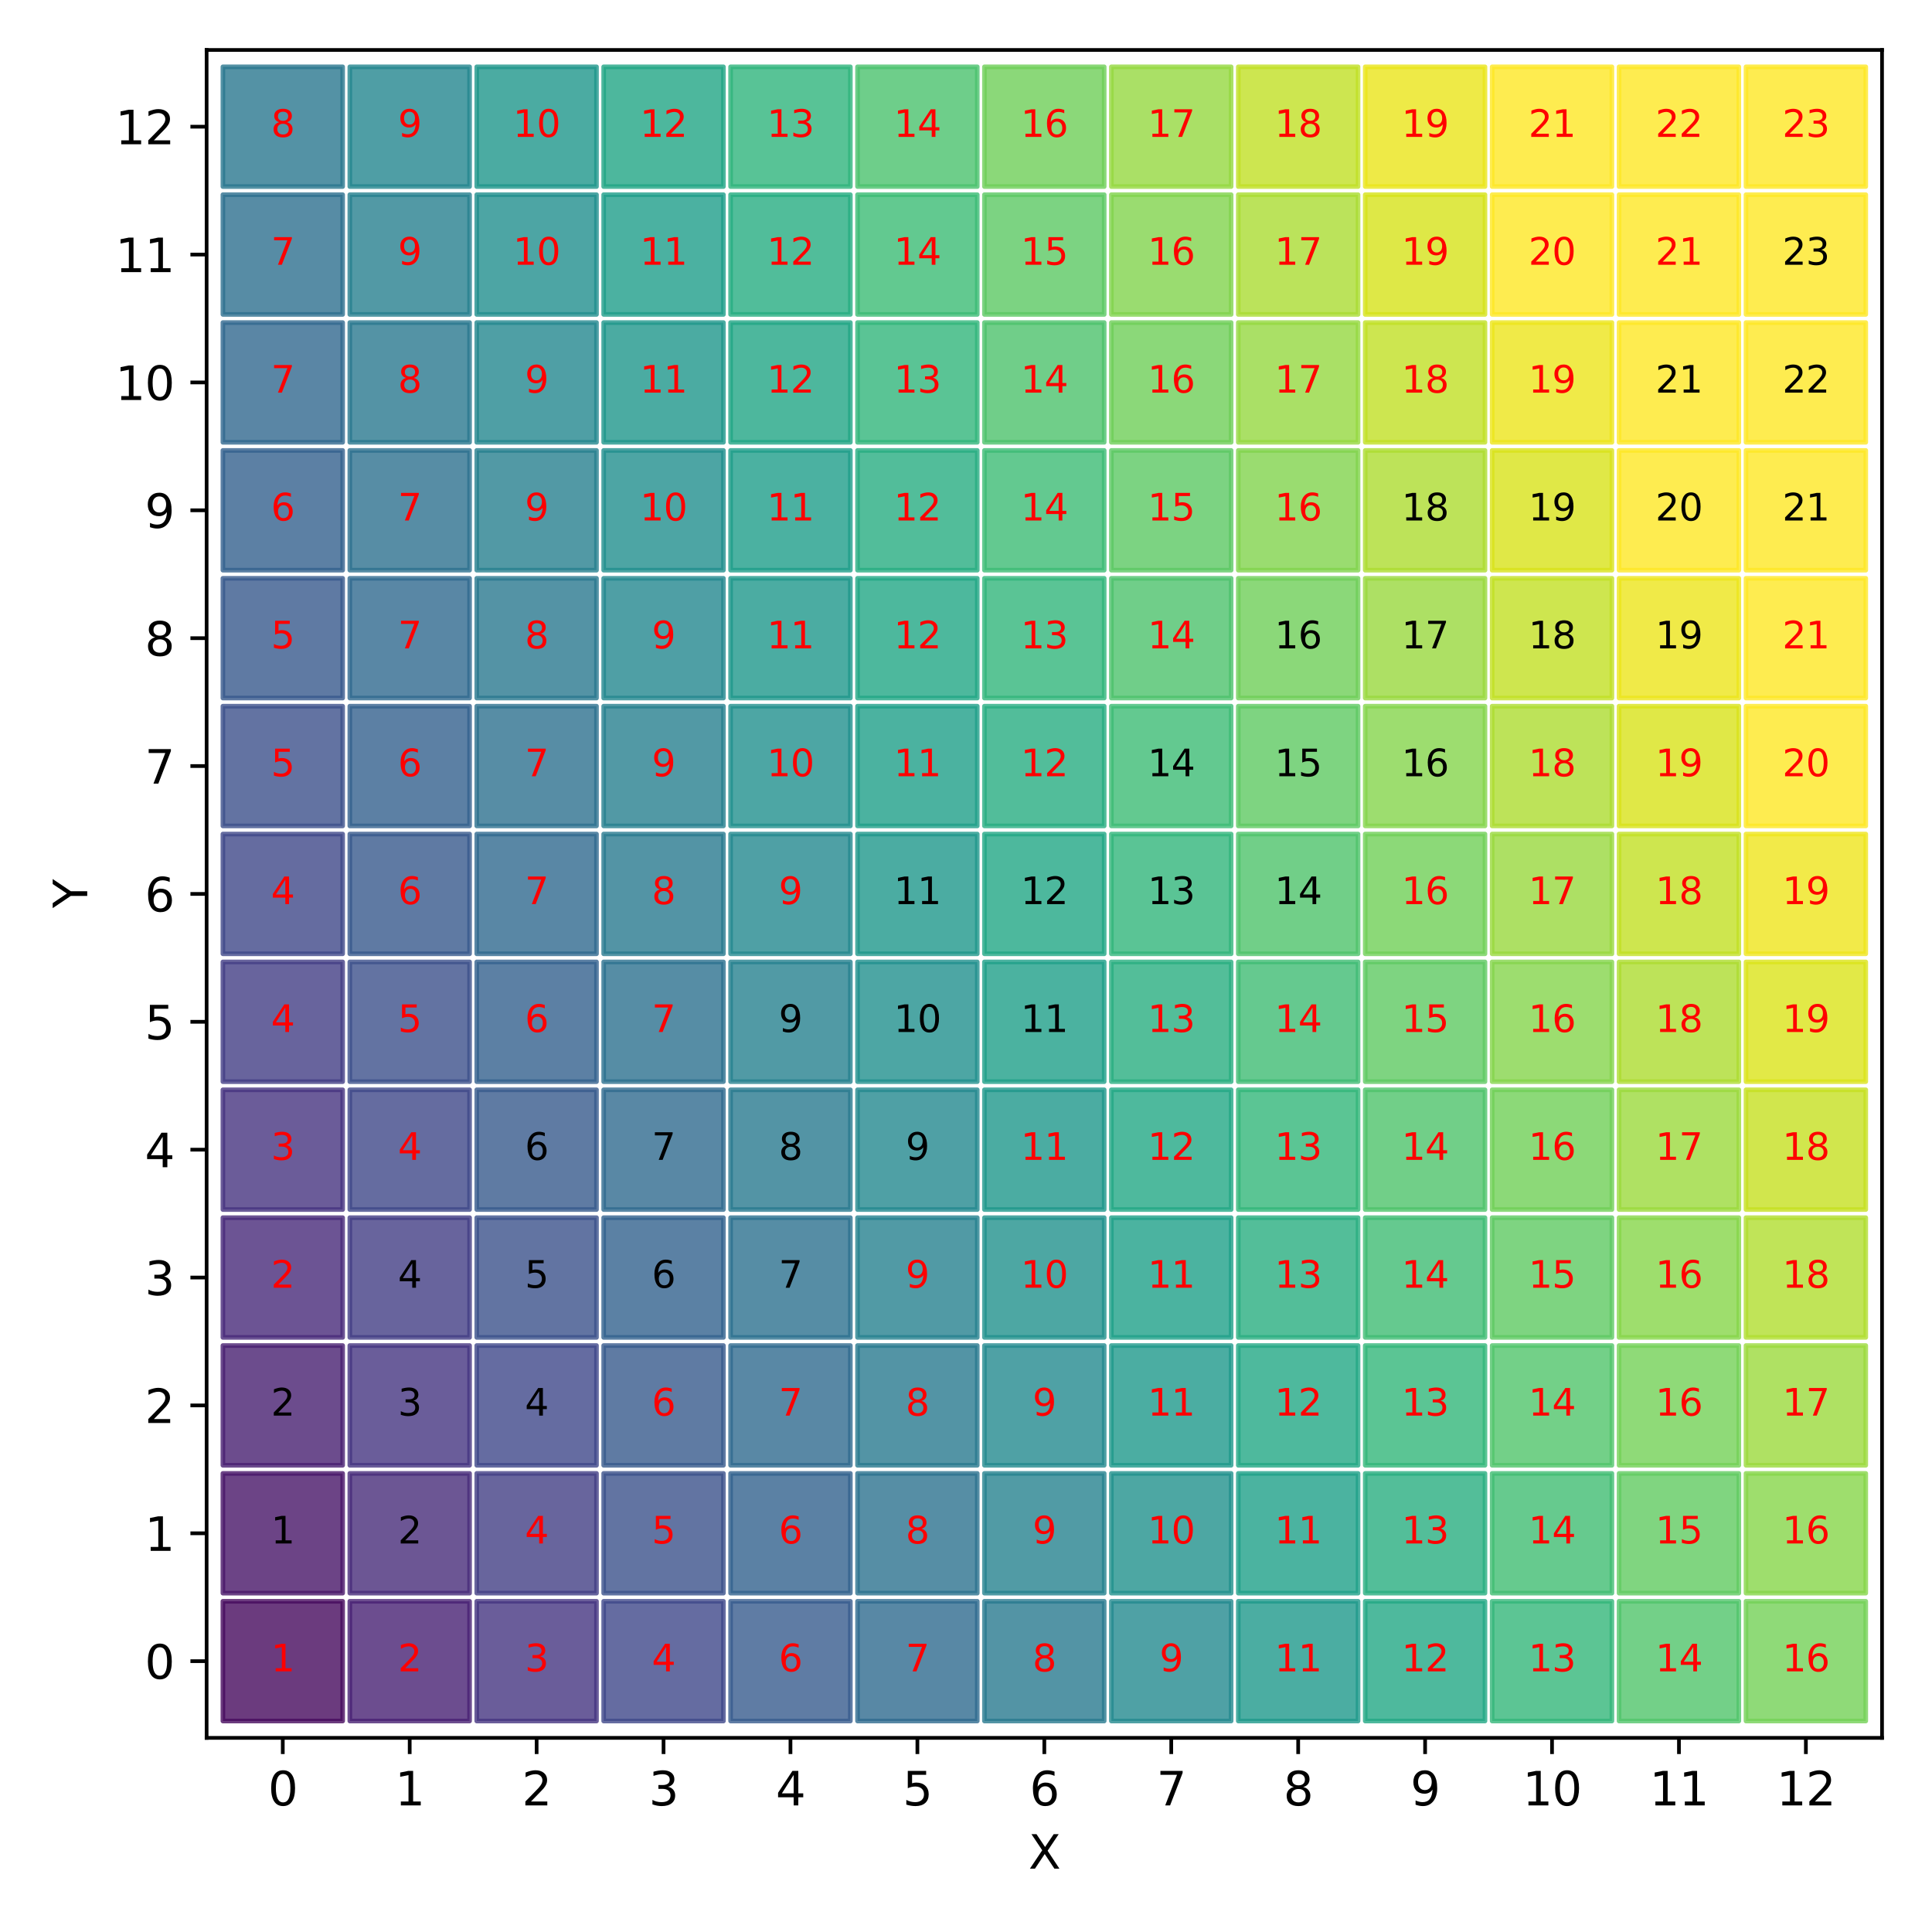 <?xml version="1.0" encoding="utf-8" standalone="no"?>
<!DOCTYPE svg PUBLIC "-//W3C//DTD SVG 1.1//EN"
  "http://www.w3.org/Graphics/SVG/1.1/DTD/svg11.dtd">
<svg xmlns:xlink="http://www.w3.org/1999/xlink" width="417.6pt" height="417.6pt" viewBox="0 0 417.6 417.6" xmlns="http://www.w3.org/2000/svg" version="1.1">
 <defs>
  <style type="text/css">*{stroke-linejoin: round; stroke-linecap: butt}</style>
 </defs>
 <g id="figure_1">
  <g id="patch_1">
   <path d="M 0 417.6 
L 417.6 417.6 
L 417.6 0 
L 0 0 
z
" style="fill: #ffffff"/>
  </g>
  <g id="axes_1">
   <g id="patch_2">
    <path d="M 44.66 375.64 
L 406.8 375.64 
L 406.8 10.8 
L 44.66 10.8 
z
" style="fill: #ffffff"/>
   </g>
   <g id="PathCollection_1">
    <defs>
     <path id="C0_0_f443300c43" d="M -12.942 12.942 
L 12.942 12.942 
L 12.942 -12.942 
L -12.942 -12.942 
z
"/>
    </defs>
    <g clip-path="url(#pa0388d7d84)">
     <use xlink:href="#C0_0_f443300c43" x="61.121" y="359.056" style="fill: #460b5e; fill-opacity: 0.8; stroke: #460b5e; stroke-opacity: 0.8"/>
    </g>
    <g clip-path="url(#pa0388d7d84)">
     <use xlink:href="#C0_0_f443300c43" x="88.556" y="359.056" style="fill: #482173; fill-opacity: 0.8; stroke: #482173; stroke-opacity: 0.8"/>
    </g>
    <g clip-path="url(#pa0388d7d84)">
     <use xlink:href="#C0_0_f443300c43" x="115.991" y="359.056" style="fill: #453581; fill-opacity: 0.8; stroke: #453581; stroke-opacity: 0.8"/>
    </g>
    <g clip-path="url(#pa0388d7d84)">
     <use xlink:href="#C0_0_f443300c43" x="143.425" y="359.056" style="fill: #3f4889; fill-opacity: 0.8; stroke: #3f4889; stroke-opacity: 0.8"/>
    </g>
    <g clip-path="url(#pa0388d7d84)">
     <use xlink:href="#C0_0_f443300c43" x="170.86" y="359.056" style="fill: #375b8d; fill-opacity: 0.8; stroke: #375b8d; stroke-opacity: 0.8"/>
    </g>
    <g clip-path="url(#pa0388d7d84)">
     <use xlink:href="#C0_0_f443300c43" x="198.295" y="359.056" style="fill: #2f6b8e; fill-opacity: 0.8; stroke: #2f6b8e; stroke-opacity: 0.8"/>
    </g>
    <g clip-path="url(#pa0388d7d84)">
     <use xlink:href="#C0_0_f443300c43" x="225.73" y="359.056" style="fill: #297a8e; fill-opacity: 0.8; stroke: #297a8e; stroke-opacity: 0.8"/>
    </g>
    <g clip-path="url(#pa0388d7d84)">
     <use xlink:href="#C0_0_f443300c43" x="253.165" y="359.056" style="fill: #23898e; fill-opacity: 0.8; stroke: #23898e; stroke-opacity: 0.8"/>
    </g>
    <g clip-path="url(#pa0388d7d84)">
     <use xlink:href="#C0_0_f443300c43" x="280.6" y="359.056" style="fill: #1f988b; fill-opacity: 0.8; stroke: #1f988b; stroke-opacity: 0.8"/>
    </g>
    <g clip-path="url(#pa0388d7d84)">
     <use xlink:href="#C0_0_f443300c43" x="308.035" y="359.056" style="fill: #22a884; fill-opacity: 0.8; stroke: #22a884; stroke-opacity: 0.8"/>
    </g>
    <g clip-path="url(#pa0388d7d84)">
     <use xlink:href="#C0_0_f443300c43" x="335.469" y="359.056" style="fill: #34b679; fill-opacity: 0.8; stroke: #34b679; stroke-opacity: 0.8"/>
    </g>
    <g clip-path="url(#pa0388d7d84)">
     <use xlink:href="#C0_0_f443300c43" x="362.904" y="359.056" style="fill: #50c46a; fill-opacity: 0.8; stroke: #50c46a; stroke-opacity: 0.8"/>
    </g>
    <g clip-path="url(#pa0388d7d84)">
     <use xlink:href="#C0_0_f443300c43" x="390.339" y="359.056" style="fill: #73d056; fill-opacity: 0.8; stroke: #73d056; stroke-opacity: 0.8"/>
    </g>
    <g clip-path="url(#pa0388d7d84)">
     <use xlink:href="#C0_0_f443300c43" x="61.121" y="331.417" style="fill: #481668; fill-opacity: 0.8; stroke: #481668; stroke-opacity: 0.8"/>
    </g>
    <g clip-path="url(#pa0388d7d84)">
     <use xlink:href="#C0_0_f443300c43" x="88.556" y="331.417" style="fill: #472c7a; fill-opacity: 0.8; stroke: #472c7a; stroke-opacity: 0.8"/>
    </g>
    <g clip-path="url(#pa0388d7d84)">
     <use xlink:href="#C0_0_f443300c43" x="115.991" y="331.417" style="fill: #423f85; fill-opacity: 0.8; stroke: #423f85; stroke-opacity: 0.8"/>
    </g>
    <g clip-path="url(#pa0388d7d84)">
     <use xlink:href="#C0_0_f443300c43" x="143.425" y="331.417" style="fill: #3b518b; fill-opacity: 0.8; stroke: #3b518b; stroke-opacity: 0.8"/>
    </g>
    <g clip-path="url(#pa0388d7d84)">
     <use xlink:href="#C0_0_f443300c43" x="170.86" y="331.417" style="fill: #33628d; fill-opacity: 0.8; stroke: #33628d; stroke-opacity: 0.8"/>
    </g>
    <g clip-path="url(#pa0388d7d84)">
     <use xlink:href="#C0_0_f443300c43" x="198.295" y="331.417" style="fill: #2c728e; fill-opacity: 0.8; stroke: #2c728e; stroke-opacity: 0.8"/>
    </g>
    <g clip-path="url(#pa0388d7d84)">
     <use xlink:href="#C0_0_f443300c43" x="225.73" y="331.417" style="fill: #26828e; fill-opacity: 0.8; stroke: #26828e; stroke-opacity: 0.8"/>
    </g>
    <g clip-path="url(#pa0388d7d84)">
     <use xlink:href="#C0_0_f443300c43" x="253.165" y="331.417" style="fill: #21918c; fill-opacity: 0.8; stroke: #21918c; stroke-opacity: 0.8"/>
    </g>
    <g clip-path="url(#pa0388d7d84)">
     <use xlink:href="#C0_0_f443300c43" x="280.6" y="331.417" style="fill: #1fa088; fill-opacity: 0.8; stroke: #1fa088; stroke-opacity: 0.8"/>
    </g>
    <g clip-path="url(#pa0388d7d84)">
     <use xlink:href="#C0_0_f443300c43" x="308.035" y="331.417" style="fill: #28ae80; fill-opacity: 0.8; stroke: #28ae80; stroke-opacity: 0.8"/>
    </g>
    <g clip-path="url(#pa0388d7d84)">
     <use xlink:href="#C0_0_f443300c43" x="335.469" y="331.417" style="fill: #40bd72; fill-opacity: 0.8; stroke: #40bd72; stroke-opacity: 0.8"/>
    </g>
    <g clip-path="url(#pa0388d7d84)">
     <use xlink:href="#C0_0_f443300c43" x="362.904" y="331.417" style="fill: #60ca60; fill-opacity: 0.8; stroke: #60ca60; stroke-opacity: 0.8"/>
    </g>
    <g clip-path="url(#pa0388d7d84)">
     <use xlink:href="#C0_0_f443300c43" x="390.339" y="331.417" style="fill: #86d549; fill-opacity: 0.8; stroke: #86d549; stroke-opacity: 0.8"/>
    </g>
    <g clip-path="url(#pa0388d7d84)">
     <use xlink:href="#C0_0_f443300c43" x="61.121" y="303.778" style="fill: #482071; fill-opacity: 0.8; stroke: #482071; stroke-opacity: 0.8"/>
    </g>
    <g clip-path="url(#pa0388d7d84)">
     <use xlink:href="#C0_0_f443300c43" x="88.556" y="303.778" style="fill: #453581; fill-opacity: 0.8; stroke: #453581; stroke-opacity: 0.8"/>
    </g>
    <g clip-path="url(#pa0388d7d84)">
     <use xlink:href="#C0_0_f443300c43" x="115.991" y="303.778" style="fill: #3f4889; fill-opacity: 0.8; stroke: #3f4889; stroke-opacity: 0.8"/>
    </g>
    <g clip-path="url(#pa0388d7d84)">
     <use xlink:href="#C0_0_f443300c43" x="143.425" y="303.778" style="fill: #375a8c; fill-opacity: 0.8; stroke: #375a8c; stroke-opacity: 0.8"/>
    </g>
    <g clip-path="url(#pa0388d7d84)">
     <use xlink:href="#C0_0_f443300c43" x="170.86" y="303.778" style="fill: #306a8e; fill-opacity: 0.8; stroke: #306a8e; stroke-opacity: 0.8"/>
    </g>
    <g clip-path="url(#pa0388d7d84)">
     <use xlink:href="#C0_0_f443300c43" x="198.295" y="303.778" style="fill: #29798e; fill-opacity: 0.8; stroke: #29798e; stroke-opacity: 0.8"/>
    </g>
    <g clip-path="url(#pa0388d7d84)">
     <use xlink:href="#C0_0_f443300c43" x="225.73" y="303.778" style="fill: #23898e; fill-opacity: 0.8; stroke: #23898e; stroke-opacity: 0.8"/>
    </g>
    <g clip-path="url(#pa0388d7d84)">
     <use xlink:href="#C0_0_f443300c43" x="253.165" y="303.778" style="fill: #1f988b; fill-opacity: 0.8; stroke: #1f988b; stroke-opacity: 0.8"/>
    </g>
    <g clip-path="url(#pa0388d7d84)">
     <use xlink:href="#C0_0_f443300c43" x="280.6" y="303.778" style="fill: #22a785; fill-opacity: 0.8; stroke: #22a785; stroke-opacity: 0.8"/>
    </g>
    <g clip-path="url(#pa0388d7d84)">
     <use xlink:href="#C0_0_f443300c43" x="308.035" y="303.778" style="fill: #32b67a; fill-opacity: 0.8; stroke: #32b67a; stroke-opacity: 0.8"/>
    </g>
    <g clip-path="url(#pa0388d7d84)">
     <use xlink:href="#C0_0_f443300c43" x="335.469" y="303.778" style="fill: #50c46a; fill-opacity: 0.8; stroke: #50c46a; stroke-opacity: 0.8"/>
    </g>
    <g clip-path="url(#pa0388d7d84)">
     <use xlink:href="#C0_0_f443300c43" x="362.904" y="303.778" style="fill: #73d056; fill-opacity: 0.8; stroke: #73d056; stroke-opacity: 0.8"/>
    </g>
    <g clip-path="url(#pa0388d7d84)">
     <use xlink:href="#C0_0_f443300c43" x="390.339" y="303.778" style="fill: #9bd93c; fill-opacity: 0.8; stroke: #9bd93c; stroke-opacity: 0.8"/>
    </g>
    <g clip-path="url(#pa0388d7d84)">
     <use xlink:href="#C0_0_f443300c43" x="61.121" y="276.138" style="fill: #472a7a; fill-opacity: 0.8; stroke: #472a7a; stroke-opacity: 0.8"/>
    </g>
    <g clip-path="url(#pa0388d7d84)">
     <use xlink:href="#C0_0_f443300c43" x="88.556" y="276.138" style="fill: #433e85; fill-opacity: 0.8; stroke: #433e85; stroke-opacity: 0.8"/>
    </g>
    <g clip-path="url(#pa0388d7d84)">
     <use xlink:href="#C0_0_f443300c43" x="115.991" y="276.138" style="fill: #3b518b; fill-opacity: 0.8; stroke: #3b518b; stroke-opacity: 0.8"/>
    </g>
    <g clip-path="url(#pa0388d7d84)">
     <use xlink:href="#C0_0_f443300c43" x="143.425" y="276.138" style="fill: #33628d; fill-opacity: 0.8; stroke: #33628d; stroke-opacity: 0.8"/>
    </g>
    <g clip-path="url(#pa0388d7d84)">
     <use xlink:href="#C0_0_f443300c43" x="170.86" y="276.138" style="fill: #2c718e; fill-opacity: 0.8; stroke: #2c718e; stroke-opacity: 0.8"/>
    </g>
    <g clip-path="url(#pa0388d7d84)">
     <use xlink:href="#C0_0_f443300c43" x="198.295" y="276.138" style="fill: #26818e; fill-opacity: 0.8; stroke: #26818e; stroke-opacity: 0.8"/>
    </g>
    <g clip-path="url(#pa0388d7d84)">
     <use xlink:href="#C0_0_f443300c43" x="225.73" y="276.138" style="fill: #21918c; fill-opacity: 0.8; stroke: #21918c; stroke-opacity: 0.8"/>
    </g>
    <g clip-path="url(#pa0388d7d84)">
     <use xlink:href="#C0_0_f443300c43" x="253.165" y="276.138" style="fill: #1fa088; fill-opacity: 0.8; stroke: #1fa088; stroke-opacity: 0.8"/>
    </g>
    <g clip-path="url(#pa0388d7d84)">
     <use xlink:href="#C0_0_f443300c43" x="280.6" y="276.138" style="fill: #28ae80; fill-opacity: 0.8; stroke: #28ae80; stroke-opacity: 0.8"/>
    </g>
    <g clip-path="url(#pa0388d7d84)">
     <use xlink:href="#C0_0_f443300c43" x="308.035" y="276.138" style="fill: #3fbc73; fill-opacity: 0.8; stroke: #3fbc73; stroke-opacity: 0.8"/>
    </g>
    <g clip-path="url(#pa0388d7d84)">
     <use xlink:href="#C0_0_f443300c43" x="335.469" y="276.138" style="fill: #5ec962; fill-opacity: 0.8; stroke: #5ec962; stroke-opacity: 0.8"/>
    </g>
    <g clip-path="url(#pa0388d7d84)">
     <use xlink:href="#C0_0_f443300c43" x="362.904" y="276.138" style="fill: #86d549; fill-opacity: 0.8; stroke: #86d549; stroke-opacity: 0.8"/>
    </g>
    <g clip-path="url(#pa0388d7d84)">
     <use xlink:href="#C0_0_f443300c43" x="390.339" y="276.138" style="fill: #b0dd2f; fill-opacity: 0.8; stroke: #b0dd2f; stroke-opacity: 0.8"/>
    </g>
    <g clip-path="url(#pa0388d7d84)">
     <use xlink:href="#C0_0_f443300c43" x="61.121" y="248.499" style="fill: #463480; fill-opacity: 0.8; stroke: #463480; stroke-opacity: 0.8"/>
    </g>
    <g clip-path="url(#pa0388d7d84)">
     <use xlink:href="#C0_0_f443300c43" x="88.556" y="248.499" style="fill: #3f4788; fill-opacity: 0.8; stroke: #3f4788; stroke-opacity: 0.8"/>
    </g>
    <g clip-path="url(#pa0388d7d84)">
     <use xlink:href="#C0_0_f443300c43" x="115.991" y="248.499" style="fill: #375a8c; fill-opacity: 0.8; stroke: #375a8c; stroke-opacity: 0.8"/>
    </g>
    <g clip-path="url(#pa0388d7d84)">
     <use xlink:href="#C0_0_f443300c43" x="143.425" y="248.499" style="fill: #306a8e; fill-opacity: 0.8; stroke: #306a8e; stroke-opacity: 0.8"/>
    </g>
    <g clip-path="url(#pa0388d7d84)">
     <use xlink:href="#C0_0_f443300c43" x="170.86" y="248.499" style="fill: #29798e; fill-opacity: 0.8; stroke: #29798e; stroke-opacity: 0.8"/>
    </g>
    <g clip-path="url(#pa0388d7d84)">
     <use xlink:href="#C0_0_f443300c43" x="198.295" y="248.499" style="fill: #23888e; fill-opacity: 0.8; stroke: #23888e; stroke-opacity: 0.8"/>
    </g>
    <g clip-path="url(#pa0388d7d84)">
     <use xlink:href="#C0_0_f443300c43" x="225.73" y="248.499" style="fill: #1f978b; fill-opacity: 0.8; stroke: #1f978b; stroke-opacity: 0.8"/>
    </g>
    <g clip-path="url(#pa0388d7d84)">
     <use xlink:href="#C0_0_f443300c43" x="253.165" y="248.499" style="fill: #22a785; fill-opacity: 0.8; stroke: #22a785; stroke-opacity: 0.8"/>
    </g>
    <g clip-path="url(#pa0388d7d84)">
     <use xlink:href="#C0_0_f443300c43" x="280.6" y="248.499" style="fill: #32b67a; fill-opacity: 0.8; stroke: #32b67a; stroke-opacity: 0.8"/>
    </g>
    <g clip-path="url(#pa0388d7d84)">
     <use xlink:href="#C0_0_f443300c43" x="308.035" y="248.499" style="fill: #4ec36b; fill-opacity: 0.8; stroke: #4ec36b; stroke-opacity: 0.8"/>
    </g>
    <g clip-path="url(#pa0388d7d84)">
     <use xlink:href="#C0_0_f443300c43" x="335.469" y="248.499" style="fill: #70cf57; fill-opacity: 0.8; stroke: #70cf57; stroke-opacity: 0.8"/>
    </g>
    <g clip-path="url(#pa0388d7d84)">
     <use xlink:href="#C0_0_f443300c43" x="362.904" y="248.499" style="fill: #9bd93c; fill-opacity: 0.8; stroke: #9bd93c; stroke-opacity: 0.8"/>
    </g>
    <g clip-path="url(#pa0388d7d84)">
     <use xlink:href="#C0_0_f443300c43" x="390.339" y="248.499" style="fill: #c5e021; fill-opacity: 0.8; stroke: #c5e021; stroke-opacity: 0.8"/>
    </g>
    <g clip-path="url(#pa0388d7d84)">
     <use xlink:href="#C0_0_f443300c43" x="61.121" y="220.859" style="fill: #433e85; fill-opacity: 0.8; stroke: #433e85; stroke-opacity: 0.8"/>
    </g>
    <g clip-path="url(#pa0388d7d84)">
     <use xlink:href="#C0_0_f443300c43" x="88.556" y="220.859" style="fill: #3c508b; fill-opacity: 0.8; stroke: #3c508b; stroke-opacity: 0.8"/>
    </g>
    <g clip-path="url(#pa0388d7d84)">
     <use xlink:href="#C0_0_f443300c43" x="115.991" y="220.859" style="fill: #34618d; fill-opacity: 0.8; stroke: #34618d; stroke-opacity: 0.8"/>
    </g>
    <g clip-path="url(#pa0388d7d84)">
     <use xlink:href="#C0_0_f443300c43" x="143.425" y="220.859" style="fill: #2c718e; fill-opacity: 0.8; stroke: #2c718e; stroke-opacity: 0.8"/>
    </g>
    <g clip-path="url(#pa0388d7d84)">
     <use xlink:href="#C0_0_f443300c43" x="170.86" y="220.859" style="fill: #26818e; fill-opacity: 0.8; stroke: #26818e; stroke-opacity: 0.8"/>
    </g>
    <g clip-path="url(#pa0388d7d84)">
     <use xlink:href="#C0_0_f443300c43" x="198.295" y="220.859" style="fill: #21908d; fill-opacity: 0.8; stroke: #21908d; stroke-opacity: 0.8"/>
    </g>
    <g clip-path="url(#pa0388d7d84)">
     <use xlink:href="#C0_0_f443300c43" x="225.73" y="220.859" style="fill: #1f9f88; fill-opacity: 0.8; stroke: #1f9f88; stroke-opacity: 0.8"/>
    </g>
    <g clip-path="url(#pa0388d7d84)">
     <use xlink:href="#C0_0_f443300c43" x="253.165" y="220.859" style="fill: #28ae80; fill-opacity: 0.8; stroke: #28ae80; stroke-opacity: 0.8"/>
    </g>
    <g clip-path="url(#pa0388d7d84)">
     <use xlink:href="#C0_0_f443300c43" x="280.6" y="220.859" style="fill: #3fbc73; fill-opacity: 0.8; stroke: #3fbc73; stroke-opacity: 0.8"/>
    </g>
    <g clip-path="url(#pa0388d7d84)">
     <use xlink:href="#C0_0_f443300c43" x="308.035" y="220.859" style="fill: #5ec962; fill-opacity: 0.8; stroke: #5ec962; stroke-opacity: 0.8"/>
    </g>
    <g clip-path="url(#pa0388d7d84)">
     <use xlink:href="#C0_0_f443300c43" x="335.469" y="220.859" style="fill: #84d44b; fill-opacity: 0.8; stroke: #84d44b; stroke-opacity: 0.8"/>
    </g>
    <g clip-path="url(#pa0388d7d84)">
     <use xlink:href="#C0_0_f443300c43" x="362.904" y="220.859" style="fill: #addc30; fill-opacity: 0.8; stroke: #addc30; stroke-opacity: 0.8"/>
    </g>
    <g clip-path="url(#pa0388d7d84)">
     <use xlink:href="#C0_0_f443300c43" x="390.339" y="220.859" style="fill: #dae319; fill-opacity: 0.8; stroke: #dae319; stroke-opacity: 0.8"/>
    </g>
    <g clip-path="url(#pa0388d7d84)">
     <use xlink:href="#C0_0_f443300c43" x="61.121" y="193.22" style="fill: #3f4788; fill-opacity: 0.8; stroke: #3f4788; stroke-opacity: 0.8"/>
    </g>
    <g clip-path="url(#pa0388d7d84)">
     <use xlink:href="#C0_0_f443300c43" x="88.556" y="193.22" style="fill: #38598c; fill-opacity: 0.8; stroke: #38598c; stroke-opacity: 0.8"/>
    </g>
    <g clip-path="url(#pa0388d7d84)">
     <use xlink:href="#C0_0_f443300c43" x="115.991" y="193.22" style="fill: #30698e; fill-opacity: 0.8; stroke: #30698e; stroke-opacity: 0.8"/>
    </g>
    <g clip-path="url(#pa0388d7d84)">
     <use xlink:href="#C0_0_f443300c43" x="143.425" y="193.22" style="fill: #29798e; fill-opacity: 0.8; stroke: #29798e; stroke-opacity: 0.8"/>
    </g>
    <g clip-path="url(#pa0388d7d84)">
     <use xlink:href="#C0_0_f443300c43" x="170.86" y="193.22" style="fill: #23888e; fill-opacity: 0.8; stroke: #23888e; stroke-opacity: 0.8"/>
    </g>
    <g clip-path="url(#pa0388d7d84)">
     <use xlink:href="#C0_0_f443300c43" x="198.295" y="193.22" style="fill: #1f978b; fill-opacity: 0.8; stroke: #1f978b; stroke-opacity: 0.8"/>
    </g>
    <g clip-path="url(#pa0388d7d84)">
     <use xlink:href="#C0_0_f443300c43" x="225.73" y="193.22" style="fill: #21a685; fill-opacity: 0.8; stroke: #21a685; stroke-opacity: 0.8"/>
    </g>
    <g clip-path="url(#pa0388d7d84)">
     <use xlink:href="#C0_0_f443300c43" x="253.165" y="193.22" style="fill: #31b57b; fill-opacity: 0.8; stroke: #31b57b; stroke-opacity: 0.8"/>
    </g>
    <g clip-path="url(#pa0388d7d84)">
     <use xlink:href="#C0_0_f443300c43" x="280.6" y="193.22" style="fill: #4ec36b; fill-opacity: 0.8; stroke: #4ec36b; stroke-opacity: 0.8"/>
    </g>
    <g clip-path="url(#pa0388d7d84)">
     <use xlink:href="#C0_0_f443300c43" x="308.035" y="193.22" style="fill: #70cf57; fill-opacity: 0.8; stroke: #70cf57; stroke-opacity: 0.8"/>
    </g>
    <g clip-path="url(#pa0388d7d84)">
     <use xlink:href="#C0_0_f443300c43" x="335.469" y="193.22" style="fill: #98d83e; fill-opacity: 0.8; stroke: #98d83e; stroke-opacity: 0.8"/>
    </g>
    <g clip-path="url(#pa0388d7d84)">
     <use xlink:href="#C0_0_f443300c43" x="362.904" y="193.22" style="fill: #c2df23; fill-opacity: 0.8; stroke: #c2df23; stroke-opacity: 0.8"/>
    </g>
    <g clip-path="url(#pa0388d7d84)">
     <use xlink:href="#C0_0_f443300c43" x="390.339" y="193.22" style="fill: #efe51c; fill-opacity: 0.8; stroke: #efe51c; stroke-opacity: 0.8"/>
    </g>
    <g clip-path="url(#pa0388d7d84)">
     <use xlink:href="#C0_0_f443300c43" x="61.121" y="165.581" style="fill: #3c508b; fill-opacity: 0.8; stroke: #3c508b; stroke-opacity: 0.8"/>
    </g>
    <g clip-path="url(#pa0388d7d84)">
     <use xlink:href="#C0_0_f443300c43" x="88.556" y="165.581" style="fill: #34618d; fill-opacity: 0.8; stroke: #34618d; stroke-opacity: 0.8"/>
    </g>
    <g clip-path="url(#pa0388d7d84)">
     <use xlink:href="#C0_0_f443300c43" x="115.991" y="165.581" style="fill: #2d718e; fill-opacity: 0.8; stroke: #2d718e; stroke-opacity: 0.8"/>
    </g>
    <g clip-path="url(#pa0388d7d84)">
     <use xlink:href="#C0_0_f443300c43" x="143.425" y="165.581" style="fill: #27808e; fill-opacity: 0.8; stroke: #27808e; stroke-opacity: 0.8"/>
    </g>
    <g clip-path="url(#pa0388d7d84)">
     <use xlink:href="#C0_0_f443300c43" x="170.86" y="165.581" style="fill: #21908d; fill-opacity: 0.8; stroke: #21908d; stroke-opacity: 0.8"/>
    </g>
    <g clip-path="url(#pa0388d7d84)">
     <use xlink:href="#C0_0_f443300c43" x="198.295" y="165.581" style="fill: #1f9f88; fill-opacity: 0.8; stroke: #1f9f88; stroke-opacity: 0.8"/>
    </g>
    <g clip-path="url(#pa0388d7d84)">
     <use xlink:href="#C0_0_f443300c43" x="225.73" y="165.581" style="fill: #27ad81; fill-opacity: 0.8; stroke: #27ad81; stroke-opacity: 0.8"/>
    </g>
    <g clip-path="url(#pa0388d7d84)">
     <use xlink:href="#C0_0_f443300c43" x="253.165" y="165.581" style="fill: #3dbc74; fill-opacity: 0.8; stroke: #3dbc74; stroke-opacity: 0.8"/>
    </g>
    <g clip-path="url(#pa0388d7d84)">
     <use xlink:href="#C0_0_f443300c43" x="280.6" y="165.581" style="fill: #5ec962; fill-opacity: 0.8; stroke: #5ec962; stroke-opacity: 0.8"/>
    </g>
    <g clip-path="url(#pa0388d7d84)">
     <use xlink:href="#C0_0_f443300c43" x="308.035" y="165.581" style="fill: #84d44b; fill-opacity: 0.8; stroke: #84d44b; stroke-opacity: 0.8"/>
    </g>
    <g clip-path="url(#pa0388d7d84)">
     <use xlink:href="#C0_0_f443300c43" x="335.469" y="165.581" style="fill: #addc30; fill-opacity: 0.8; stroke: #addc30; stroke-opacity: 0.8"/>
    </g>
    <g clip-path="url(#pa0388d7d84)">
     <use xlink:href="#C0_0_f443300c43" x="362.904" y="165.581" style="fill: #d8e219; fill-opacity: 0.8; stroke: #d8e219; stroke-opacity: 0.8"/>
    </g>
    <g clip-path="url(#pa0388d7d84)">
     <use xlink:href="#C0_0_f443300c43" x="390.339" y="165.581" style="fill: #fde725; fill-opacity: 0.8; stroke: #fde725; stroke-opacity: 0.8"/>
    </g>
    <g clip-path="url(#pa0388d7d84)">
     <use xlink:href="#C0_0_f443300c43" x="61.121" y="137.941" style="fill: #38598c; fill-opacity: 0.8; stroke: #38598c; stroke-opacity: 0.8"/>
    </g>
    <g clip-path="url(#pa0388d7d84)">
     <use xlink:href="#C0_0_f443300c43" x="88.556" y="137.941" style="fill: #30698e; fill-opacity: 0.8; stroke: #30698e; stroke-opacity: 0.8"/>
    </g>
    <g clip-path="url(#pa0388d7d84)">
     <use xlink:href="#C0_0_f443300c43" x="115.991" y="137.941" style="fill: #2a788e; fill-opacity: 0.8; stroke: #2a788e; stroke-opacity: 0.8"/>
    </g>
    <g clip-path="url(#pa0388d7d84)">
     <use xlink:href="#C0_0_f443300c43" x="143.425" y="137.941" style="fill: #24878e; fill-opacity: 0.8; stroke: #24878e; stroke-opacity: 0.8"/>
    </g>
    <g clip-path="url(#pa0388d7d84)">
     <use xlink:href="#C0_0_f443300c43" x="170.86" y="137.941" style="fill: #1f978b; fill-opacity: 0.8; stroke: #1f978b; stroke-opacity: 0.8"/>
    </g>
    <g clip-path="url(#pa0388d7d84)">
     <use xlink:href="#C0_0_f443300c43" x="198.295" y="137.941" style="fill: #21a685; fill-opacity: 0.8; stroke: #21a685; stroke-opacity: 0.8"/>
    </g>
    <g clip-path="url(#pa0388d7d84)">
     <use xlink:href="#C0_0_f443300c43" x="225.73" y="137.941" style="fill: #31b57b; fill-opacity: 0.8; stroke: #31b57b; stroke-opacity: 0.8"/>
    </g>
    <g clip-path="url(#pa0388d7d84)">
     <use xlink:href="#C0_0_f443300c43" x="253.165" y="137.941" style="fill: #4cc26c; fill-opacity: 0.8; stroke: #4cc26c; stroke-opacity: 0.8"/>
    </g>
    <g clip-path="url(#pa0388d7d84)">
     <use xlink:href="#C0_0_f443300c43" x="280.6" y="137.941" style="fill: #6ece58; fill-opacity: 0.8; stroke: #6ece58; stroke-opacity: 0.8"/>
    </g>
    <g clip-path="url(#pa0388d7d84)">
     <use xlink:href="#C0_0_f443300c43" x="308.035" y="137.941" style="fill: #98d83e; fill-opacity: 0.8; stroke: #98d83e; stroke-opacity: 0.8"/>
    </g>
    <g clip-path="url(#pa0388d7d84)">
     <use xlink:href="#C0_0_f443300c43" x="335.469" y="137.941" style="fill: #c2df23; fill-opacity: 0.8; stroke: #c2df23; stroke-opacity: 0.8"/>
    </g>
    <g clip-path="url(#pa0388d7d84)">
     <use xlink:href="#C0_0_f443300c43" x="362.904" y="137.941" style="fill: #ece51b; fill-opacity: 0.8; stroke: #ece51b; stroke-opacity: 0.8"/>
    </g>
    <g clip-path="url(#pa0388d7d84)">
     <use xlink:href="#C0_0_f443300c43" x="390.339" y="137.941" style="fill: #fde725; fill-opacity: 0.8; stroke: #fde725; stroke-opacity: 0.8"/>
    </g>
    <g clip-path="url(#pa0388d7d84)">
     <use xlink:href="#C0_0_f443300c43" x="61.121" y="110.302" style="fill: #34618d; fill-opacity: 0.8; stroke: #34618d; stroke-opacity: 0.8"/>
    </g>
    <g clip-path="url(#pa0388d7d84)">
     <use xlink:href="#C0_0_f443300c43" x="88.556" y="110.302" style="fill: #2d718e; fill-opacity: 0.8; stroke: #2d718e; stroke-opacity: 0.8"/>
    </g>
    <g clip-path="url(#pa0388d7d84)">
     <use xlink:href="#C0_0_f443300c43" x="115.991" y="110.302" style="fill: #27808e; fill-opacity: 0.8; stroke: #27808e; stroke-opacity: 0.8"/>
    </g>
    <g clip-path="url(#pa0388d7d84)">
     <use xlink:href="#C0_0_f443300c43" x="143.425" y="110.302" style="fill: #218f8d; fill-opacity: 0.8; stroke: #218f8d; stroke-opacity: 0.8"/>
    </g>
    <g clip-path="url(#pa0388d7d84)">
     <use xlink:href="#C0_0_f443300c43" x="170.86" y="110.302" style="fill: #1f9e89; fill-opacity: 0.8; stroke: #1f9e89; stroke-opacity: 0.8"/>
    </g>
    <g clip-path="url(#pa0388d7d84)">
     <use xlink:href="#C0_0_f443300c43" x="198.295" y="110.302" style="fill: #27ad81; fill-opacity: 0.8; stroke: #27ad81; stroke-opacity: 0.8"/>
    </g>
    <g clip-path="url(#pa0388d7d84)">
     <use xlink:href="#C0_0_f443300c43" x="225.73" y="110.302" style="fill: #3dbc74; fill-opacity: 0.8; stroke: #3dbc74; stroke-opacity: 0.8"/>
    </g>
    <g clip-path="url(#pa0388d7d84)">
     <use xlink:href="#C0_0_f443300c43" x="253.165" y="110.302" style="fill: #5cc863; fill-opacity: 0.8; stroke: #5cc863; stroke-opacity: 0.8"/>
    </g>
    <g clip-path="url(#pa0388d7d84)">
     <use xlink:href="#C0_0_f443300c43" x="280.6" y="110.302" style="fill: #81d34d; fill-opacity: 0.8; stroke: #81d34d; stroke-opacity: 0.8"/>
    </g>
    <g clip-path="url(#pa0388d7d84)">
     <use xlink:href="#C0_0_f443300c43" x="308.035" y="110.302" style="fill: #addc30; fill-opacity: 0.8; stroke: #addc30; stroke-opacity: 0.8"/>
    </g>
    <g clip-path="url(#pa0388d7d84)">
     <use xlink:href="#C0_0_f443300c43" x="335.469" y="110.302" style="fill: #d8e219; fill-opacity: 0.8; stroke: #d8e219; stroke-opacity: 0.8"/>
    </g>
    <g clip-path="url(#pa0388d7d84)">
     <use xlink:href="#C0_0_f443300c43" x="362.904" y="110.302" style="fill: #fde725; fill-opacity: 0.8; stroke: #fde725; stroke-opacity: 0.8"/>
    </g>
    <g clip-path="url(#pa0388d7d84)">
     <use xlink:href="#C0_0_f443300c43" x="390.339" y="110.302" style="fill: #fde725; fill-opacity: 0.8; stroke: #fde725; stroke-opacity: 0.8"/>
    </g>
    <g clip-path="url(#pa0388d7d84)">
     <use xlink:href="#C0_0_f443300c43" x="61.121" y="82.662" style="fill: #31688e; fill-opacity: 0.8; stroke: #31688e; stroke-opacity: 0.8"/>
    </g>
    <g clip-path="url(#pa0388d7d84)">
     <use xlink:href="#C0_0_f443300c43" x="88.556" y="82.662" style="fill: #2a788e; fill-opacity: 0.8; stroke: #2a788e; stroke-opacity: 0.8"/>
    </g>
    <g clip-path="url(#pa0388d7d84)">
     <use xlink:href="#C0_0_f443300c43" x="115.991" y="82.662" style="fill: #24878e; fill-opacity: 0.8; stroke: #24878e; stroke-opacity: 0.8"/>
    </g>
    <g clip-path="url(#pa0388d7d84)">
     <use xlink:href="#C0_0_f443300c43" x="143.425" y="82.662" style="fill: #1f968b; fill-opacity: 0.8; stroke: #1f968b; stroke-opacity: 0.8"/>
    </g>
    <g clip-path="url(#pa0388d7d84)">
     <use xlink:href="#C0_0_f443300c43" x="170.86" y="82.662" style="fill: #21a585; fill-opacity: 0.8; stroke: #21a585; stroke-opacity: 0.8"/>
    </g>
    <g clip-path="url(#pa0388d7d84)">
     <use xlink:href="#C0_0_f443300c43" x="198.295" y="82.662" style="fill: #31b57b; fill-opacity: 0.8; stroke: #31b57b; stroke-opacity: 0.8"/>
    </g>
    <g clip-path="url(#pa0388d7d84)">
     <use xlink:href="#C0_0_f443300c43" x="225.73" y="82.662" style="fill: #4cc26c; fill-opacity: 0.8; stroke: #4cc26c; stroke-opacity: 0.8"/>
    </g>
    <g clip-path="url(#pa0388d7d84)">
     <use xlink:href="#C0_0_f443300c43" x="253.165" y="82.662" style="fill: #6ece58; fill-opacity: 0.8; stroke: #6ece58; stroke-opacity: 0.8"/>
    </g>
    <g clip-path="url(#pa0388d7d84)">
     <use xlink:href="#C0_0_f443300c43" x="280.6" y="82.662" style="fill: #95d840; fill-opacity: 0.8; stroke: #95d840; stroke-opacity: 0.8"/>
    </g>
    <g clip-path="url(#pa0388d7d84)">
     <use xlink:href="#C0_0_f443300c43" x="308.035" y="82.662" style="fill: #c0df25; fill-opacity: 0.8; stroke: #c0df25; stroke-opacity: 0.8"/>
    </g>
    <g clip-path="url(#pa0388d7d84)">
     <use xlink:href="#C0_0_f443300c43" x="335.469" y="82.662" style="fill: #ece51b; fill-opacity: 0.8; stroke: #ece51b; stroke-opacity: 0.8"/>
    </g>
    <g clip-path="url(#pa0388d7d84)">
     <use xlink:href="#C0_0_f443300c43" x="362.904" y="82.662" style="fill: #fde725; fill-opacity: 0.8; stroke: #fde725; stroke-opacity: 0.8"/>
    </g>
    <g clip-path="url(#pa0388d7d84)">
     <use xlink:href="#C0_0_f443300c43" x="390.339" y="82.662" style="fill: #fde725; fill-opacity: 0.8; stroke: #fde725; stroke-opacity: 0.8"/>
    </g>
    <g clip-path="url(#pa0388d7d84)">
     <use xlink:href="#C0_0_f443300c43" x="61.121" y="55.023" style="fill: #2d708e; fill-opacity: 0.8; stroke: #2d708e; stroke-opacity: 0.8"/>
    </g>
    <g clip-path="url(#pa0388d7d84)">
     <use xlink:href="#C0_0_f443300c43" x="88.556" y="55.023" style="fill: #27808e; fill-opacity: 0.8; stroke: #27808e; stroke-opacity: 0.8"/>
    </g>
    <g clip-path="url(#pa0388d7d84)">
     <use xlink:href="#C0_0_f443300c43" x="115.991" y="55.023" style="fill: #218f8d; fill-opacity: 0.8; stroke: #218f8d; stroke-opacity: 0.8"/>
    </g>
    <g clip-path="url(#pa0388d7d84)">
     <use xlink:href="#C0_0_f443300c43" x="143.425" y="55.023" style="fill: #1f9e89; fill-opacity: 0.8; stroke: #1f9e89; stroke-opacity: 0.8"/>
    </g>
    <g clip-path="url(#pa0388d7d84)">
     <use xlink:href="#C0_0_f443300c43" x="170.86" y="55.023" style="fill: #26ad81; fill-opacity: 0.8; stroke: #26ad81; stroke-opacity: 0.8"/>
    </g>
    <g clip-path="url(#pa0388d7d84)">
     <use xlink:href="#C0_0_f443300c43" x="198.295" y="55.023" style="fill: #3bbb75; fill-opacity: 0.8; stroke: #3bbb75; stroke-opacity: 0.8"/>
    </g>
    <g clip-path="url(#pa0388d7d84)">
     <use xlink:href="#C0_0_f443300c43" x="225.73" y="55.023" style="fill: #5cc863; fill-opacity: 0.8; stroke: #5cc863; stroke-opacity: 0.8"/>
    </g>
    <g clip-path="url(#pa0388d7d84)">
     <use xlink:href="#C0_0_f443300c43" x="253.165" y="55.023" style="fill: #81d34d; fill-opacity: 0.8; stroke: #81d34d; stroke-opacity: 0.8"/>
    </g>
    <g clip-path="url(#pa0388d7d84)">
     <use xlink:href="#C0_0_f443300c43" x="280.6" y="55.023" style="fill: #aadc32; fill-opacity: 0.8; stroke: #aadc32; stroke-opacity: 0.8"/>
    </g>
    <g clip-path="url(#pa0388d7d84)">
     <use xlink:href="#C0_0_f443300c43" x="308.035" y="55.023" style="fill: #d5e21a; fill-opacity: 0.8; stroke: #d5e21a; stroke-opacity: 0.8"/>
    </g>
    <g clip-path="url(#pa0388d7d84)">
     <use xlink:href="#C0_0_f443300c43" x="335.469" y="55.023" style="fill: #fde725; fill-opacity: 0.8; stroke: #fde725; stroke-opacity: 0.8"/>
    </g>
    <g clip-path="url(#pa0388d7d84)">
     <use xlink:href="#C0_0_f443300c43" x="362.904" y="55.023" style="fill: #fde725; fill-opacity: 0.8; stroke: #fde725; stroke-opacity: 0.8"/>
    </g>
    <g clip-path="url(#pa0388d7d84)">
     <use xlink:href="#C0_0_f443300c43" x="390.339" y="55.023" style="fill: #fde725; fill-opacity: 0.8; stroke: #fde725; stroke-opacity: 0.8"/>
    </g>
    <g clip-path="url(#pa0388d7d84)">
     <use xlink:href="#C0_0_f443300c43" x="61.121" y="27.384" style="fill: #2a778e; fill-opacity: 0.8; stroke: #2a778e; stroke-opacity: 0.8"/>
    </g>
    <g clip-path="url(#pa0388d7d84)">
     <use xlink:href="#C0_0_f443300c43" x="88.556" y="27.384" style="fill: #24868e; fill-opacity: 0.8; stroke: #24868e; stroke-opacity: 0.8"/>
    </g>
    <g clip-path="url(#pa0388d7d84)">
     <use xlink:href="#C0_0_f443300c43" x="115.991" y="27.384" style="fill: #1f968b; fill-opacity: 0.8; stroke: #1f968b; stroke-opacity: 0.8"/>
    </g>
    <g clip-path="url(#pa0388d7d84)">
     <use xlink:href="#C0_0_f443300c43" x="143.425" y="27.384" style="fill: #21a585; fill-opacity: 0.8; stroke: #21a585; stroke-opacity: 0.8"/>
    </g>
    <g clip-path="url(#pa0388d7d84)">
     <use xlink:href="#C0_0_f443300c43" x="170.86" y="27.384" style="fill: #2fb47c; fill-opacity: 0.8; stroke: #2fb47c; stroke-opacity: 0.8"/>
    </g>
    <g clip-path="url(#pa0388d7d84)">
     <use xlink:href="#C0_0_f443300c43" x="198.295" y="27.384" style="fill: #4ac16d; fill-opacity: 0.8; stroke: #4ac16d; stroke-opacity: 0.8"/>
    </g>
    <g clip-path="url(#pa0388d7d84)">
     <use xlink:href="#C0_0_f443300c43" x="225.73" y="27.384" style="fill: #6ece58; fill-opacity: 0.8; stroke: #6ece58; stroke-opacity: 0.8"/>
    </g>
    <g clip-path="url(#pa0388d7d84)">
     <use xlink:href="#C0_0_f443300c43" x="253.165" y="27.384" style="fill: #95d840; fill-opacity: 0.8; stroke: #95d840; stroke-opacity: 0.8"/>
    </g>
    <g clip-path="url(#pa0388d7d84)">
     <use xlink:href="#C0_0_f443300c43" x="280.6" y="27.384" style="fill: #c0df25; fill-opacity: 0.8; stroke: #c0df25; stroke-opacity: 0.8"/>
    </g>
    <g clip-path="url(#pa0388d7d84)">
     <use xlink:href="#C0_0_f443300c43" x="308.035" y="27.384" style="fill: #eae51a; fill-opacity: 0.8; stroke: #eae51a; stroke-opacity: 0.8"/>
    </g>
    <g clip-path="url(#pa0388d7d84)">
     <use xlink:href="#C0_0_f443300c43" x="335.469" y="27.384" style="fill: #fde725; fill-opacity: 0.8; stroke: #fde725; stroke-opacity: 0.8"/>
    </g>
    <g clip-path="url(#pa0388d7d84)">
     <use xlink:href="#C0_0_f443300c43" x="362.904" y="27.384" style="fill: #fde725; fill-opacity: 0.8; stroke: #fde725; stroke-opacity: 0.8"/>
    </g>
    <g clip-path="url(#pa0388d7d84)">
     <use xlink:href="#C0_0_f443300c43" x="390.339" y="27.384" style="fill: #fde725; fill-opacity: 0.8; stroke: #fde725; stroke-opacity: 0.8"/>
    </g>
   </g>
   <g id="matplotlib.axis_1">
    <g id="xtick_1">
     <g id="line2d_1">
      <defs>
       <path id="ma01ca95fc8" d="M 0 0 
L 0 3.5 
" style="stroke: #000000; stroke-width: 0.8"/>
      </defs>
      <g>
       <use xlink:href="#ma01ca95fc8" x="61.121" y="375.64" style="stroke: #000000; stroke-width: 0.8"/>
      </g>
     </g>
     <g id="text_1">
      <!-- 0 -->
      <g transform="translate(57.94 390.238) scale(0.1 -0.1)">
       <defs>
        <path id="DejaVuSans-30" d="M 2034 4250 
Q 1547 4250 1301 3770 
Q 1056 3291 1056 2328 
Q 1056 1369 1301 889 
Q 1547 409 2034 409 
Q 2525 409 2770 889 
Q 3016 1369 3016 2328 
Q 3016 3291 2770 3770 
Q 2525 4250 2034 4250 
z
M 2034 4750 
Q 2819 4750 3233 4129 
Q 3647 3509 3647 2328 
Q 3647 1150 3233 529 
Q 2819 -91 2034 -91 
Q 1250 -91 836 529 
Q 422 1150 422 2328 
Q 422 3509 836 4129 
Q 1250 4750 2034 4750 
z
" transform="scale(0.016)"/>
       </defs>
       <use xlink:href="#DejaVuSans-30"/>
      </g>
     </g>
    </g>
    <g id="xtick_2">
     <g id="line2d_2">
      <g>
       <use xlink:href="#ma01ca95fc8" x="88.556" y="375.64" style="stroke: #000000; stroke-width: 0.8"/>
      </g>
     </g>
     <g id="text_2">
      <!-- 1 -->
      <g transform="translate(85.375 390.238) scale(0.1 -0.1)">
       <defs>
        <path id="DejaVuSans-31" d="M 794 531 
L 1825 531 
L 1825 4091 
L 703 3866 
L 703 4441 
L 1819 4666 
L 2450 4666 
L 2450 531 
L 3481 531 
L 3481 0 
L 794 0 
L 794 531 
z
" transform="scale(0.016)"/>
       </defs>
       <use xlink:href="#DejaVuSans-31"/>
      </g>
     </g>
    </g>
    <g id="xtick_3">
     <g id="line2d_3">
      <g>
       <use xlink:href="#ma01ca95fc8" x="115.991" y="375.64" style="stroke: #000000; stroke-width: 0.8"/>
      </g>
     </g>
     <g id="text_3">
      <!-- 2 -->
      <g transform="translate(112.809 390.238) scale(0.1 -0.1)">
       <defs>
        <path id="DejaVuSans-32" d="M 1228 531 
L 3431 531 
L 3431 0 
L 469 0 
L 469 531 
Q 828 903 1448 1529 
Q 2069 2156 2228 2338 
Q 2531 2678 2651 2914 
Q 2772 3150 2772 3378 
Q 2772 3750 2511 3984 
Q 2250 4219 1831 4219 
Q 1534 4219 1204 4116 
Q 875 4013 500 3803 
L 500 4441 
Q 881 4594 1212 4672 
Q 1544 4750 1819 4750 
Q 2544 4750 2975 4387 
Q 3406 4025 3406 3419 
Q 3406 3131 3298 2873 
Q 3191 2616 2906 2266 
Q 2828 2175 2409 1742 
Q 1991 1309 1228 531 
z
" transform="scale(0.016)"/>
       </defs>
       <use xlink:href="#DejaVuSans-32"/>
      </g>
     </g>
    </g>
    <g id="xtick_4">
     <g id="line2d_4">
      <g>
       <use xlink:href="#ma01ca95fc8" x="143.425" y="375.64" style="stroke: #000000; stroke-width: 0.8"/>
      </g>
     </g>
     <g id="text_4">
      <!-- 3 -->
      <g transform="translate(140.244 390.238) scale(0.1 -0.1)">
       <defs>
        <path id="DejaVuSans-33" d="M 2597 2516 
Q 3050 2419 3304 2112 
Q 3559 1806 3559 1356 
Q 3559 666 3084 287 
Q 2609 -91 1734 -91 
Q 1441 -91 1130 -33 
Q 819 25 488 141 
L 488 750 
Q 750 597 1062 519 
Q 1375 441 1716 441 
Q 2309 441 2620 675 
Q 2931 909 2931 1356 
Q 2931 1769 2642 2001 
Q 2353 2234 1838 2234 
L 1294 2234 
L 1294 2753 
L 1863 2753 
Q 2328 2753 2575 2939 
Q 2822 3125 2822 3475 
Q 2822 3834 2567 4026 
Q 2313 4219 1838 4219 
Q 1578 4219 1281 4162 
Q 984 4106 628 3988 
L 628 4550 
Q 988 4650 1302 4700 
Q 1616 4750 1894 4750 
Q 2613 4750 3031 4423 
Q 3450 4097 3450 3541 
Q 3450 3153 3228 2886 
Q 3006 2619 2597 2516 
z
" transform="scale(0.016)"/>
       </defs>
       <use xlink:href="#DejaVuSans-33"/>
      </g>
     </g>
    </g>
    <g id="xtick_5">
     <g id="line2d_5">
      <g>
       <use xlink:href="#ma01ca95fc8" x="170.86" y="375.64" style="stroke: #000000; stroke-width: 0.8"/>
      </g>
     </g>
     <g id="text_5">
      <!-- 4 -->
      <g transform="translate(167.679 390.238) scale(0.1 -0.1)">
       <defs>
        <path id="DejaVuSans-34" d="M 2419 4116 
L 825 1625 
L 2419 1625 
L 2419 4116 
z
M 2253 4666 
L 3047 4666 
L 3047 1625 
L 3713 1625 
L 3713 1100 
L 3047 1100 
L 3047 0 
L 2419 0 
L 2419 1100 
L 313 1100 
L 313 1709 
L 2253 4666 
z
" transform="scale(0.016)"/>
       </defs>
       <use xlink:href="#DejaVuSans-34"/>
      </g>
     </g>
    </g>
    <g id="xtick_6">
     <g id="line2d_6">
      <g>
       <use xlink:href="#ma01ca95fc8" x="198.295" y="375.64" style="stroke: #000000; stroke-width: 0.8"/>
      </g>
     </g>
     <g id="text_6">
      <!-- 5 -->
      <g transform="translate(195.114 390.238) scale(0.1 -0.1)">
       <defs>
        <path id="DejaVuSans-35" d="M 691 4666 
L 3169 4666 
L 3169 4134 
L 1269 4134 
L 1269 2991 
Q 1406 3038 1543 3061 
Q 1681 3084 1819 3084 
Q 2600 3084 3056 2656 
Q 3513 2228 3513 1497 
Q 3513 744 3044 326 
Q 2575 -91 1722 -91 
Q 1428 -91 1123 -41 
Q 819 9 494 109 
L 494 744 
Q 775 591 1075 516 
Q 1375 441 1709 441 
Q 2250 441 2565 725 
Q 2881 1009 2881 1497 
Q 2881 1984 2565 2268 
Q 2250 2553 1709 2553 
Q 1456 2553 1204 2497 
Q 953 2441 691 2322 
L 691 4666 
z
" transform="scale(0.016)"/>
       </defs>
       <use xlink:href="#DejaVuSans-35"/>
      </g>
     </g>
    </g>
    <g id="xtick_7">
     <g id="line2d_7">
      <g>
       <use xlink:href="#ma01ca95fc8" x="225.73" y="375.64" style="stroke: #000000; stroke-width: 0.8"/>
      </g>
     </g>
     <g id="text_7">
      <!-- 6 -->
      <g transform="translate(222.549 390.238) scale(0.1 -0.1)">
       <defs>
        <path id="DejaVuSans-36" d="M 2113 2584 
Q 1688 2584 1439 2293 
Q 1191 2003 1191 1497 
Q 1191 994 1439 701 
Q 1688 409 2113 409 
Q 2538 409 2786 701 
Q 3034 994 3034 1497 
Q 3034 2003 2786 2293 
Q 2538 2584 2113 2584 
z
M 3366 4563 
L 3366 3988 
Q 3128 4100 2886 4159 
Q 2644 4219 2406 4219 
Q 1781 4219 1451 3797 
Q 1122 3375 1075 2522 
Q 1259 2794 1537 2939 
Q 1816 3084 2150 3084 
Q 2853 3084 3261 2657 
Q 3669 2231 3669 1497 
Q 3669 778 3244 343 
Q 2819 -91 2113 -91 
Q 1303 -91 875 529 
Q 447 1150 447 2328 
Q 447 3434 972 4092 
Q 1497 4750 2381 4750 
Q 2619 4750 2861 4703 
Q 3103 4656 3366 4563 
z
" transform="scale(0.016)"/>
       </defs>
       <use xlink:href="#DejaVuSans-36"/>
      </g>
     </g>
    </g>
    <g id="xtick_8">
     <g id="line2d_8">
      <g>
       <use xlink:href="#ma01ca95fc8" x="253.165" y="375.64" style="stroke: #000000; stroke-width: 0.8"/>
      </g>
     </g>
     <g id="text_8">
      <!-- 7 -->
      <g transform="translate(249.984 390.238) scale(0.1 -0.1)">
       <defs>
        <path id="DejaVuSans-37" d="M 525 4666 
L 3525 4666 
L 3525 4397 
L 1831 0 
L 1172 0 
L 2766 4134 
L 525 4134 
L 525 4666 
z
" transform="scale(0.016)"/>
       </defs>
       <use xlink:href="#DejaVuSans-37"/>
      </g>
     </g>
    </g>
    <g id="xtick_9">
     <g id="line2d_9">
      <g>
       <use xlink:href="#ma01ca95fc8" x="280.6" y="375.64" style="stroke: #000000; stroke-width: 0.8"/>
      </g>
     </g>
     <g id="text_9">
      <!-- 8 -->
      <g transform="translate(277.418 390.238) scale(0.1 -0.1)">
       <defs>
        <path id="DejaVuSans-38" d="M 2034 2216 
Q 1584 2216 1326 1975 
Q 1069 1734 1069 1313 
Q 1069 891 1326 650 
Q 1584 409 2034 409 
Q 2484 409 2743 651 
Q 3003 894 3003 1313 
Q 3003 1734 2745 1975 
Q 2488 2216 2034 2216 
z
M 1403 2484 
Q 997 2584 770 2862 
Q 544 3141 544 3541 
Q 544 4100 942 4425 
Q 1341 4750 2034 4750 
Q 2731 4750 3128 4425 
Q 3525 4100 3525 3541 
Q 3525 3141 3298 2862 
Q 3072 2584 2669 2484 
Q 3125 2378 3379 2068 
Q 3634 1759 3634 1313 
Q 3634 634 3220 271 
Q 2806 -91 2034 -91 
Q 1263 -91 848 271 
Q 434 634 434 1313 
Q 434 1759 690 2068 
Q 947 2378 1403 2484 
z
M 1172 3481 
Q 1172 3119 1398 2916 
Q 1625 2713 2034 2713 
Q 2441 2713 2670 2916 
Q 2900 3119 2900 3481 
Q 2900 3844 2670 4047 
Q 2441 4250 2034 4250 
Q 1625 4250 1398 4047 
Q 1172 3844 1172 3481 
z
" transform="scale(0.016)"/>
       </defs>
       <use xlink:href="#DejaVuSans-38"/>
      </g>
     </g>
    </g>
    <g id="xtick_10">
     <g id="line2d_10">
      <g>
       <use xlink:href="#ma01ca95fc8" x="308.035" y="375.64" style="stroke: #000000; stroke-width: 0.8"/>
      </g>
     </g>
     <g id="text_10">
      <!-- 9 -->
      <g transform="translate(304.853 390.238) scale(0.1 -0.1)">
       <defs>
        <path id="DejaVuSans-39" d="M 703 97 
L 703 672 
Q 941 559 1184 500 
Q 1428 441 1663 441 
Q 2288 441 2617 861 
Q 2947 1281 2994 2138 
Q 2813 1869 2534 1725 
Q 2256 1581 1919 1581 
Q 1219 1581 811 2004 
Q 403 2428 403 3163 
Q 403 3881 828 4315 
Q 1253 4750 1959 4750 
Q 2769 4750 3195 4129 
Q 3622 3509 3622 2328 
Q 3622 1225 3098 567 
Q 2575 -91 1691 -91 
Q 1453 -91 1209 -44 
Q 966 3 703 97 
z
M 1959 2075 
Q 2384 2075 2632 2365 
Q 2881 2656 2881 3163 
Q 2881 3666 2632 3958 
Q 2384 4250 1959 4250 
Q 1534 4250 1286 3958 
Q 1038 3666 1038 3163 
Q 1038 2656 1286 2365 
Q 1534 2075 1959 2075 
z
" transform="scale(0.016)"/>
       </defs>
       <use xlink:href="#DejaVuSans-39"/>
      </g>
     </g>
    </g>
    <g id="xtick_11">
     <g id="line2d_11">
      <g>
       <use xlink:href="#ma01ca95fc8" x="335.469" y="375.64" style="stroke: #000000; stroke-width: 0.8"/>
      </g>
     </g>
     <g id="text_11">
      <!-- 10 -->
      <g transform="translate(329.107 390.238) scale(0.1 -0.1)">
       <use xlink:href="#DejaVuSans-31"/>
       <use xlink:href="#DejaVuSans-30" x="63.623"/>
      </g>
     </g>
    </g>
    <g id="xtick_12">
     <g id="line2d_12">
      <g>
       <use xlink:href="#ma01ca95fc8" x="362.904" y="375.64" style="stroke: #000000; stroke-width: 0.8"/>
      </g>
     </g>
     <g id="text_12">
      <!-- 11 -->
      <g transform="translate(356.542 390.238) scale(0.1 -0.1)">
       <use xlink:href="#DejaVuSans-31"/>
       <use xlink:href="#DejaVuSans-31" x="63.623"/>
      </g>
     </g>
    </g>
    <g id="xtick_13">
     <g id="line2d_13">
      <g>
       <use xlink:href="#ma01ca95fc8" x="390.339" y="375.64" style="stroke: #000000; stroke-width: 0.8"/>
      </g>
     </g>
     <g id="text_13">
      <!-- 12 -->
      <g transform="translate(383.977 390.238) scale(0.1 -0.1)">
       <use xlink:href="#DejaVuSans-31"/>
       <use xlink:href="#DejaVuSans-32" x="63.623"/>
      </g>
     </g>
    </g>
    <g id="text_14">
     <!-- X -->
     <g transform="translate(222.305 403.917) scale(0.1 -0.1)">
      <defs>
       <path id="DejaVuSans-58" d="M 403 4666 
L 1081 4666 
L 2241 2931 
L 3406 4666 
L 4084 4666 
L 2584 2425 
L 4184 0 
L 3506 0 
L 2194 1984 
L 872 0 
L 191 0 
L 1856 2491 
L 403 4666 
z
" transform="scale(0.016)"/>
      </defs>
      <use xlink:href="#DejaVuSans-58"/>
     </g>
    </g>
   </g>
   <g id="matplotlib.axis_2">
    <g id="ytick_1">
     <g id="line2d_14">
      <defs>
       <path id="m01b00595ca" d="M 0 0 
L -3.5 0 
" style="stroke: #000000; stroke-width: 0.8"/>
      </defs>
      <g>
       <use xlink:href="#m01b00595ca" x="44.66" y="359.056" style="stroke: #000000; stroke-width: 0.8"/>
      </g>
     </g>
     <g id="text_15">
      <!-- 0 -->
      <g transform="translate(31.297 362.856) scale(0.1 -0.1)">
       <use xlink:href="#DejaVuSans-30"/>
      </g>
     </g>
    </g>
    <g id="ytick_2">
     <g id="line2d_15">
      <g>
       <use xlink:href="#m01b00595ca" x="44.66" y="331.417" style="stroke: #000000; stroke-width: 0.8"/>
      </g>
     </g>
     <g id="text_16">
      <!-- 1 -->
      <g transform="translate(31.297 335.216) scale(0.1 -0.1)">
       <use xlink:href="#DejaVuSans-31"/>
      </g>
     </g>
    </g>
    <g id="ytick_3">
     <g id="line2d_16">
      <g>
       <use xlink:href="#m01b00595ca" x="44.66" y="303.778" style="stroke: #000000; stroke-width: 0.8"/>
      </g>
     </g>
     <g id="text_17">
      <!-- 2 -->
      <g transform="translate(31.297 307.577) scale(0.1 -0.1)">
       <use xlink:href="#DejaVuSans-32"/>
      </g>
     </g>
    </g>
    <g id="ytick_4">
     <g id="line2d_17">
      <g>
       <use xlink:href="#m01b00595ca" x="44.66" y="276.138" style="stroke: #000000; stroke-width: 0.8"/>
      </g>
     </g>
     <g id="text_18">
      <!-- 3 -->
      <g transform="translate(31.297 279.937) scale(0.1 -0.1)">
       <use xlink:href="#DejaVuSans-33"/>
      </g>
     </g>
    </g>
    <g id="ytick_5">
     <g id="line2d_18">
      <g>
       <use xlink:href="#m01b00595ca" x="44.66" y="248.499" style="stroke: #000000; stroke-width: 0.8"/>
      </g>
     </g>
     <g id="text_19">
      <!-- 4 -->
      <g transform="translate(31.297 252.298) scale(0.1 -0.1)">
       <use xlink:href="#DejaVuSans-34"/>
      </g>
     </g>
    </g>
    <g id="ytick_6">
     <g id="line2d_19">
      <g>
       <use xlink:href="#m01b00595ca" x="44.66" y="220.859" style="stroke: #000000; stroke-width: 0.8"/>
      </g>
     </g>
     <g id="text_20">
      <!-- 5 -->
      <g transform="translate(31.297 224.659) scale(0.1 -0.1)">
       <use xlink:href="#DejaVuSans-35"/>
      </g>
     </g>
    </g>
    <g id="ytick_7">
     <g id="line2d_20">
      <g>
       <use xlink:href="#m01b00595ca" x="44.66" y="193.22" style="stroke: #000000; stroke-width: 0.8"/>
      </g>
     </g>
     <g id="text_21">
      <!-- 6 -->
      <g transform="translate(31.297 197.019) scale(0.1 -0.1)">
       <use xlink:href="#DejaVuSans-36"/>
      </g>
     </g>
    </g>
    <g id="ytick_8">
     <g id="line2d_21">
      <g>
       <use xlink:href="#m01b00595ca" x="44.66" y="165.581" style="stroke: #000000; stroke-width: 0.8"/>
      </g>
     </g>
     <g id="text_22">
      <!-- 7 -->
      <g transform="translate(31.297 169.38) scale(0.1 -0.1)">
       <use xlink:href="#DejaVuSans-37"/>
      </g>
     </g>
    </g>
    <g id="ytick_9">
     <g id="line2d_22">
      <g>
       <use xlink:href="#m01b00595ca" x="44.66" y="137.941" style="stroke: #000000; stroke-width: 0.8"/>
      </g>
     </g>
     <g id="text_23">
      <!-- 8 -->
      <g transform="translate(31.297 141.74) scale(0.1 -0.1)">
       <use xlink:href="#DejaVuSans-38"/>
      </g>
     </g>
    </g>
    <g id="ytick_10">
     <g id="line2d_23">
      <g>
       <use xlink:href="#m01b00595ca" x="44.66" y="110.302" style="stroke: #000000; stroke-width: 0.8"/>
      </g>
     </g>
     <g id="text_24">
      <!-- 9 -->
      <g transform="translate(31.297 114.101) scale(0.1 -0.1)">
       <use xlink:href="#DejaVuSans-39"/>
      </g>
     </g>
    </g>
    <g id="ytick_11">
     <g id="line2d_24">
      <g>
       <use xlink:href="#m01b00595ca" x="44.66" y="82.662" style="stroke: #000000; stroke-width: 0.8"/>
      </g>
     </g>
     <g id="text_25">
      <!-- 10 -->
      <g transform="translate(24.935 86.462) scale(0.1 -0.1)">
       <use xlink:href="#DejaVuSans-31"/>
       <use xlink:href="#DejaVuSans-30" x="63.623"/>
      </g>
     </g>
    </g>
    <g id="ytick_12">
     <g id="line2d_25">
      <g>
       <use xlink:href="#m01b00595ca" x="44.66" y="55.023" style="stroke: #000000; stroke-width: 0.8"/>
      </g>
     </g>
     <g id="text_26">
      <!-- 11 -->
      <g transform="translate(24.935 58.822) scale(0.1 -0.1)">
       <use xlink:href="#DejaVuSans-31"/>
       <use xlink:href="#DejaVuSans-31" x="63.623"/>
      </g>
     </g>
    </g>
    <g id="ytick_13">
     <g id="line2d_26">
      <g>
       <use xlink:href="#m01b00595ca" x="44.66" y="27.384" style="stroke: #000000; stroke-width: 0.8"/>
      </g>
     </g>
     <g id="text_27">
      <!-- 12 -->
      <g transform="translate(24.935 31.183) scale(0.1 -0.1)">
       <use xlink:href="#DejaVuSans-31"/>
       <use xlink:href="#DejaVuSans-32" x="63.623"/>
      </g>
     </g>
    </g>
    <g id="text_28">
     <!-- Y -->
     <g transform="translate(18.855 196.274) rotate(-90) scale(0.1 -0.1)">
      <defs>
       <path id="DejaVuSans-59" d="M -13 4666 
L 666 4666 
L 1959 2747 
L 3244 4666 
L 3922 4666 
L 2272 2222 
L 2272 0 
L 1638 0 
L 1638 2222 
L -13 4666 
z
" transform="scale(0.016)"/>
      </defs>
      <use xlink:href="#DejaVuSans-59"/>
     </g>
    </g>
   </g>
   <g id="patch_3">
    <path d="M 44.66 375.64 
L 44.66 10.8 
" style="fill: none; stroke: #000000; stroke-width: 0.8; stroke-linejoin: miter; stroke-linecap: square"/>
   </g>
   <g id="patch_4">
    <path d="M 406.8 375.64 
L 406.8 10.8 
" style="fill: none; stroke: #000000; stroke-width: 0.8; stroke-linejoin: miter; stroke-linecap: square"/>
   </g>
   <g id="patch_5">
    <path d="M 44.66 375.64 
L 406.8 375.64 
" style="fill: none; stroke: #000000; stroke-width: 0.8; stroke-linejoin: miter; stroke-linecap: square"/>
   </g>
   <g id="patch_6">
    <path d="M 44.66 10.8 
L 406.8 10.8 
" style="fill: none; stroke: #000000; stroke-width: 0.8; stroke-linejoin: miter; stroke-linecap: square"/>
   </g>
   <g id="text_29">
    <!-- 1 -->
    <g style="fill: #ff0000" transform="translate(58.576 361.264) scale(0.08 -0.08)">
     <use xlink:href="#DejaVuSans-31"/>
    </g>
   </g>
   <g id="text_30">
    <!-- 2 -->
    <g style="fill: #ff0000" transform="translate(86.011 361.264) scale(0.08 -0.08)">
     <use xlink:href="#DejaVuSans-32"/>
    </g>
   </g>
   <g id="text_31">
    <!-- 3 -->
    <g style="fill: #ff0000" transform="translate(113.446 361.264) scale(0.08 -0.08)">
     <use xlink:href="#DejaVuSans-33"/>
    </g>
   </g>
   <g id="text_32">
    <!-- 4 -->
    <g style="fill: #ff0000" transform="translate(140.88 361.264) scale(0.08 -0.08)">
     <use xlink:href="#DejaVuSans-34"/>
    </g>
   </g>
   <g id="text_33">
    <!-- 6 -->
    <g style="fill: #ff0000" transform="translate(168.315 361.264) scale(0.08 -0.08)">
     <use xlink:href="#DejaVuSans-36"/>
    </g>
   </g>
   <g id="text_34">
    <!-- 7 -->
    <g style="fill: #ff0000" transform="translate(195.75 361.264) scale(0.08 -0.08)">
     <use xlink:href="#DejaVuSans-37"/>
    </g>
   </g>
   <g id="text_35">
    <!-- 8 -->
    <g style="fill: #ff0000" transform="translate(223.185 361.264) scale(0.08 -0.08)">
     <use xlink:href="#DejaVuSans-38"/>
    </g>
   </g>
   <g id="text_36">
    <!-- 9 -->
    <g style="fill: #ff0000" transform="translate(250.62 361.264) scale(0.08 -0.08)">
     <use xlink:href="#DejaVuSans-39"/>
    </g>
   </g>
   <g id="text_37">
    <!-- 11 -->
    <g style="fill: #ff0000" transform="translate(275.51 361.264) scale(0.08 -0.08)">
     <use xlink:href="#DejaVuSans-31"/>
     <use xlink:href="#DejaVuSans-31" x="63.623"/>
    </g>
   </g>
   <g id="text_38">
    <!-- 12 -->
    <g style="fill: #ff0000" transform="translate(302.945 361.264) scale(0.08 -0.08)">
     <use xlink:href="#DejaVuSans-31"/>
     <use xlink:href="#DejaVuSans-32" x="63.623"/>
    </g>
   </g>
   <g id="text_39">
    <!-- 13 -->
    <g style="fill: #ff0000" transform="translate(330.379 361.264) scale(0.08 -0.08)">
     <use xlink:href="#DejaVuSans-31"/>
     <use xlink:href="#DejaVuSans-33" x="63.623"/>
    </g>
   </g>
   <g id="text_40">
    <!-- 14 -->
    <g style="fill: #ff0000" transform="translate(357.814 361.264) scale(0.08 -0.08)">
     <use xlink:href="#DejaVuSans-31"/>
     <use xlink:href="#DejaVuSans-34" x="63.623"/>
    </g>
   </g>
   <g id="text_41">
    <!-- 16 -->
    <g style="fill: #ff0000" transform="translate(385.249 361.264) scale(0.08 -0.08)">
     <use xlink:href="#DejaVuSans-31"/>
     <use xlink:href="#DejaVuSans-36" x="63.623"/>
    </g>
   </g>
   <g id="text_42">
    <!-- 1 -->
    <g transform="translate(58.576 333.624) scale(0.08 -0.08)">
     <use xlink:href="#DejaVuSans-31"/>
    </g>
   </g>
   <g id="text_43">
    <!-- 2 -->
    <g transform="translate(86.011 333.624) scale(0.08 -0.08)">
     <use xlink:href="#DejaVuSans-32"/>
    </g>
   </g>
   <g id="text_44">
    <!-- 4 -->
    <g style="fill: #ff0000" transform="translate(113.446 333.624) scale(0.08 -0.08)">
     <use xlink:href="#DejaVuSans-34"/>
    </g>
   </g>
   <g id="text_45">
    <!-- 5 -->
    <g style="fill: #ff0000" transform="translate(140.88 333.624) scale(0.08 -0.08)">
     <use xlink:href="#DejaVuSans-35"/>
    </g>
   </g>
   <g id="text_46">
    <!-- 6 -->
    <g style="fill: #ff0000" transform="translate(168.315 333.624) scale(0.08 -0.08)">
     <use xlink:href="#DejaVuSans-36"/>
    </g>
   </g>
   <g id="text_47">
    <!-- 8 -->
    <g style="fill: #ff0000" transform="translate(195.75 333.624) scale(0.08 -0.08)">
     <use xlink:href="#DejaVuSans-38"/>
    </g>
   </g>
   <g id="text_48">
    <!-- 9 -->
    <g style="fill: #ff0000" transform="translate(223.185 333.624) scale(0.08 -0.08)">
     <use xlink:href="#DejaVuSans-39"/>
    </g>
   </g>
   <g id="text_49">
    <!-- 10 -->
    <g style="fill: #ff0000" transform="translate(248.075 333.624) scale(0.08 -0.08)">
     <use xlink:href="#DejaVuSans-31"/>
     <use xlink:href="#DejaVuSans-30" x="63.623"/>
    </g>
   </g>
   <g id="text_50">
    <!-- 11 -->
    <g style="fill: #ff0000" transform="translate(275.51 333.624) scale(0.08 -0.08)">
     <use xlink:href="#DejaVuSans-31"/>
     <use xlink:href="#DejaVuSans-31" x="63.623"/>
    </g>
   </g>
   <g id="text_51">
    <!-- 13 -->
    <g style="fill: #ff0000" transform="translate(302.945 333.624) scale(0.08 -0.08)">
     <use xlink:href="#DejaVuSans-31"/>
     <use xlink:href="#DejaVuSans-33" x="63.623"/>
    </g>
   </g>
   <g id="text_52">
    <!-- 14 -->
    <g style="fill: #ff0000" transform="translate(330.379 333.624) scale(0.08 -0.08)">
     <use xlink:href="#DejaVuSans-31"/>
     <use xlink:href="#DejaVuSans-34" x="63.623"/>
    </g>
   </g>
   <g id="text_53">
    <!-- 15 -->
    <g style="fill: #ff0000" transform="translate(357.814 333.624) scale(0.08 -0.08)">
     <use xlink:href="#DejaVuSans-31"/>
     <use xlink:href="#DejaVuSans-35" x="63.623"/>
    </g>
   </g>
   <g id="text_54">
    <!-- 16 -->
    <g style="fill: #ff0000" transform="translate(385.249 333.624) scale(0.08 -0.08)">
     <use xlink:href="#DejaVuSans-31"/>
     <use xlink:href="#DejaVuSans-36" x="63.623"/>
    </g>
   </g>
   <g id="text_55">
    <!-- 2 -->
    <g transform="translate(58.576 305.985) scale(0.08 -0.08)">
     <use xlink:href="#DejaVuSans-32"/>
    </g>
   </g>
   <g id="text_56">
    <!-- 3 -->
    <g transform="translate(86.011 305.985) scale(0.08 -0.08)">
     <use xlink:href="#DejaVuSans-33"/>
    </g>
   </g>
   <g id="text_57">
    <!-- 4 -->
    <g transform="translate(113.446 305.985) scale(0.08 -0.08)">
     <use xlink:href="#DejaVuSans-34"/>
    </g>
   </g>
   <g id="text_58">
    <!-- 6 -->
    <g style="fill: #ff0000" transform="translate(140.88 305.985) scale(0.08 -0.08)">
     <use xlink:href="#DejaVuSans-36"/>
    </g>
   </g>
   <g id="text_59">
    <!-- 7 -->
    <g style="fill: #ff0000" transform="translate(168.315 305.985) scale(0.08 -0.08)">
     <use xlink:href="#DejaVuSans-37"/>
    </g>
   </g>
   <g id="text_60">
    <!-- 8 -->
    <g style="fill: #ff0000" transform="translate(195.75 305.985) scale(0.08 -0.08)">
     <use xlink:href="#DejaVuSans-38"/>
    </g>
   </g>
   <g id="text_61">
    <!-- 9 -->
    <g style="fill: #ff0000" transform="translate(223.185 305.985) scale(0.08 -0.08)">
     <use xlink:href="#DejaVuSans-39"/>
    </g>
   </g>
   <g id="text_62">
    <!-- 11 -->
    <g style="fill: #ff0000" transform="translate(248.075 305.985) scale(0.08 -0.08)">
     <use xlink:href="#DejaVuSans-31"/>
     <use xlink:href="#DejaVuSans-31" x="63.623"/>
    </g>
   </g>
   <g id="text_63">
    <!-- 12 -->
    <g style="fill: #ff0000" transform="translate(275.51 305.985) scale(0.08 -0.08)">
     <use xlink:href="#DejaVuSans-31"/>
     <use xlink:href="#DejaVuSans-32" x="63.623"/>
    </g>
   </g>
   <g id="text_64">
    <!-- 13 -->
    <g style="fill: #ff0000" transform="translate(302.945 305.985) scale(0.08 -0.08)">
     <use xlink:href="#DejaVuSans-31"/>
     <use xlink:href="#DejaVuSans-33" x="63.623"/>
    </g>
   </g>
   <g id="text_65">
    <!-- 14 -->
    <g style="fill: #ff0000" transform="translate(330.379 305.985) scale(0.08 -0.08)">
     <use xlink:href="#DejaVuSans-31"/>
     <use xlink:href="#DejaVuSans-34" x="63.623"/>
    </g>
   </g>
   <g id="text_66">
    <!-- 16 -->
    <g style="fill: #ff0000" transform="translate(357.814 305.985) scale(0.08 -0.08)">
     <use xlink:href="#DejaVuSans-31"/>
     <use xlink:href="#DejaVuSans-36" x="63.623"/>
    </g>
   </g>
   <g id="text_67">
    <!-- 17 -->
    <g style="fill: #ff0000" transform="translate(385.249 305.985) scale(0.08 -0.08)">
     <use xlink:href="#DejaVuSans-31"/>
     <use xlink:href="#DejaVuSans-37" x="63.623"/>
    </g>
   </g>
   <g id="text_68">
    <!-- 2 -->
    <g style="fill: #ff0000" transform="translate(58.576 278.346) scale(0.08 -0.08)">
     <use xlink:href="#DejaVuSans-32"/>
    </g>
   </g>
   <g id="text_69">
    <!-- 4 -->
    <g transform="translate(86.011 278.346) scale(0.08 -0.08)">
     <use xlink:href="#DejaVuSans-34"/>
    </g>
   </g>
   <g id="text_70">
    <!-- 5 -->
    <g transform="translate(113.446 278.346) scale(0.08 -0.08)">
     <use xlink:href="#DejaVuSans-35"/>
    </g>
   </g>
   <g id="text_71">
    <!-- 6 -->
    <g transform="translate(140.88 278.346) scale(0.08 -0.08)">
     <use xlink:href="#DejaVuSans-36"/>
    </g>
   </g>
   <g id="text_72">
    <!-- 7 -->
    <g transform="translate(168.315 278.346) scale(0.08 -0.08)">
     <use xlink:href="#DejaVuSans-37"/>
    </g>
   </g>
   <g id="text_73">
    <!-- 9 -->
    <g style="fill: #ff0000" transform="translate(195.75 278.346) scale(0.08 -0.08)">
     <use xlink:href="#DejaVuSans-39"/>
    </g>
   </g>
   <g id="text_74">
    <!-- 10 -->
    <g style="fill: #ff0000" transform="translate(220.64 278.346) scale(0.08 -0.08)">
     <use xlink:href="#DejaVuSans-31"/>
     <use xlink:href="#DejaVuSans-30" x="63.623"/>
    </g>
   </g>
   <g id="text_75">
    <!-- 11 -->
    <g style="fill: #ff0000" transform="translate(248.075 278.346) scale(0.08 -0.08)">
     <use xlink:href="#DejaVuSans-31"/>
     <use xlink:href="#DejaVuSans-31" x="63.623"/>
    </g>
   </g>
   <g id="text_76">
    <!-- 13 -->
    <g style="fill: #ff0000" transform="translate(275.51 278.346) scale(0.08 -0.08)">
     <use xlink:href="#DejaVuSans-31"/>
     <use xlink:href="#DejaVuSans-33" x="63.623"/>
    </g>
   </g>
   <g id="text_77">
    <!-- 14 -->
    <g style="fill: #ff0000" transform="translate(302.945 278.346) scale(0.08 -0.08)">
     <use xlink:href="#DejaVuSans-31"/>
     <use xlink:href="#DejaVuSans-34" x="63.623"/>
    </g>
   </g>
   <g id="text_78">
    <!-- 15 -->
    <g style="fill: #ff0000" transform="translate(330.379 278.346) scale(0.08 -0.08)">
     <use xlink:href="#DejaVuSans-31"/>
     <use xlink:href="#DejaVuSans-35" x="63.623"/>
    </g>
   </g>
   <g id="text_79">
    <!-- 16 -->
    <g style="fill: #ff0000" transform="translate(357.814 278.346) scale(0.08 -0.08)">
     <use xlink:href="#DejaVuSans-31"/>
     <use xlink:href="#DejaVuSans-36" x="63.623"/>
    </g>
   </g>
   <g id="text_80">
    <!-- 18 -->
    <g style="fill: #ff0000" transform="translate(385.249 278.346) scale(0.08 -0.08)">
     <use xlink:href="#DejaVuSans-31"/>
     <use xlink:href="#DejaVuSans-38" x="63.623"/>
    </g>
   </g>
   <g id="text_81">
    <!-- 3 -->
    <g style="fill: #ff0000" transform="translate(58.576 250.706) scale(0.08 -0.08)">
     <use xlink:href="#DejaVuSans-33"/>
    </g>
   </g>
   <g id="text_82">
    <!-- 4 -->
    <g style="fill: #ff0000" transform="translate(86.011 250.706) scale(0.08 -0.08)">
     <use xlink:href="#DejaVuSans-34"/>
    </g>
   </g>
   <g id="text_83">
    <!-- 6 -->
    <g transform="translate(113.446 250.706) scale(0.08 -0.08)">
     <use xlink:href="#DejaVuSans-36"/>
    </g>
   </g>
   <g id="text_84">
    <!-- 7 -->
    <g transform="translate(140.88 250.706) scale(0.08 -0.08)">
     <use xlink:href="#DejaVuSans-37"/>
    </g>
   </g>
   <g id="text_85">
    <!-- 8 -->
    <g transform="translate(168.315 250.706) scale(0.08 -0.08)">
     <use xlink:href="#DejaVuSans-38"/>
    </g>
   </g>
   <g id="text_86">
    <!-- 9 -->
    <g transform="translate(195.75 250.706) scale(0.08 -0.08)">
     <use xlink:href="#DejaVuSans-39"/>
    </g>
   </g>
   <g id="text_87">
    <!-- 11 -->
    <g style="fill: #ff0000" transform="translate(220.64 250.706) scale(0.08 -0.08)">
     <use xlink:href="#DejaVuSans-31"/>
     <use xlink:href="#DejaVuSans-31" x="63.623"/>
    </g>
   </g>
   <g id="text_88">
    <!-- 12 -->
    <g style="fill: #ff0000" transform="translate(248.075 250.706) scale(0.08 -0.08)">
     <use xlink:href="#DejaVuSans-31"/>
     <use xlink:href="#DejaVuSans-32" x="63.623"/>
    </g>
   </g>
   <g id="text_89">
    <!-- 13 -->
    <g style="fill: #ff0000" transform="translate(275.51 250.706) scale(0.08 -0.08)">
     <use xlink:href="#DejaVuSans-31"/>
     <use xlink:href="#DejaVuSans-33" x="63.623"/>
    </g>
   </g>
   <g id="text_90">
    <!-- 14 -->
    <g style="fill: #ff0000" transform="translate(302.945 250.706) scale(0.08 -0.08)">
     <use xlink:href="#DejaVuSans-31"/>
     <use xlink:href="#DejaVuSans-34" x="63.623"/>
    </g>
   </g>
   <g id="text_91">
    <!-- 16 -->
    <g style="fill: #ff0000" transform="translate(330.379 250.706) scale(0.08 -0.08)">
     <use xlink:href="#DejaVuSans-31"/>
     <use xlink:href="#DejaVuSans-36" x="63.623"/>
    </g>
   </g>
   <g id="text_92">
    <!-- 17 -->
    <g style="fill: #ff0000" transform="translate(357.814 250.706) scale(0.08 -0.08)">
     <use xlink:href="#DejaVuSans-31"/>
     <use xlink:href="#DejaVuSans-37" x="63.623"/>
    </g>
   </g>
   <g id="text_93">
    <!-- 18 -->
    <g style="fill: #ff0000" transform="translate(385.249 250.706) scale(0.08 -0.08)">
     <use xlink:href="#DejaVuSans-31"/>
     <use xlink:href="#DejaVuSans-38" x="63.623"/>
    </g>
   </g>
   <g id="text_94">
    <!-- 4 -->
    <g style="fill: #ff0000" transform="translate(58.576 223.067) scale(0.08 -0.08)">
     <use xlink:href="#DejaVuSans-34"/>
    </g>
   </g>
   <g id="text_95">
    <!-- 5 -->
    <g style="fill: #ff0000" transform="translate(86.011 223.067) scale(0.08 -0.08)">
     <use xlink:href="#DejaVuSans-35"/>
    </g>
   </g>
   <g id="text_96">
    <!-- 6 -->
    <g style="fill: #ff0000" transform="translate(113.446 223.067) scale(0.08 -0.08)">
     <use xlink:href="#DejaVuSans-36"/>
    </g>
   </g>
   <g id="text_97">
    <!-- 7 -->
    <g style="fill: #ff0000" transform="translate(140.88 223.067) scale(0.08 -0.08)">
     <use xlink:href="#DejaVuSans-37"/>
    </g>
   </g>
   <g id="text_98">
    <!-- 9 -->
    <g transform="translate(168.315 223.067) scale(0.08 -0.08)">
     <use xlink:href="#DejaVuSans-39"/>
    </g>
   </g>
   <g id="text_99">
    <!-- 10 -->
    <g transform="translate(193.205 223.067) scale(0.08 -0.08)">
     <use xlink:href="#DejaVuSans-31"/>
     <use xlink:href="#DejaVuSans-30" x="63.623"/>
    </g>
   </g>
   <g id="text_100">
    <!-- 11 -->
    <g transform="translate(220.64 223.067) scale(0.08 -0.08)">
     <use xlink:href="#DejaVuSans-31"/>
     <use xlink:href="#DejaVuSans-31" x="63.623"/>
    </g>
   </g>
   <g id="text_101">
    <!-- 13 -->
    <g style="fill: #ff0000" transform="translate(248.075 223.067) scale(0.08 -0.08)">
     <use xlink:href="#DejaVuSans-31"/>
     <use xlink:href="#DejaVuSans-33" x="63.623"/>
    </g>
   </g>
   <g id="text_102">
    <!-- 14 -->
    <g style="fill: #ff0000" transform="translate(275.51 223.067) scale(0.08 -0.08)">
     <use xlink:href="#DejaVuSans-31"/>
     <use xlink:href="#DejaVuSans-34" x="63.623"/>
    </g>
   </g>
   <g id="text_103">
    <!-- 15 -->
    <g style="fill: #ff0000" transform="translate(302.945 223.067) scale(0.08 -0.08)">
     <use xlink:href="#DejaVuSans-31"/>
     <use xlink:href="#DejaVuSans-35" x="63.623"/>
    </g>
   </g>
   <g id="text_104">
    <!-- 16 -->
    <g style="fill: #ff0000" transform="translate(330.379 223.067) scale(0.08 -0.08)">
     <use xlink:href="#DejaVuSans-31"/>
     <use xlink:href="#DejaVuSans-36" x="63.623"/>
    </g>
   </g>
   <g id="text_105">
    <!-- 18 -->
    <g style="fill: #ff0000" transform="translate(357.814 223.067) scale(0.08 -0.08)">
     <use xlink:href="#DejaVuSans-31"/>
     <use xlink:href="#DejaVuSans-38" x="63.623"/>
    </g>
   </g>
   <g id="text_106">
    <!-- 19 -->
    <g style="fill: #ff0000" transform="translate(385.249 223.067) scale(0.08 -0.08)">
     <use xlink:href="#DejaVuSans-31"/>
     <use xlink:href="#DejaVuSans-39" x="63.623"/>
    </g>
   </g>
   <g id="text_107">
    <!-- 4 -->
    <g style="fill: #ff0000" transform="translate(58.576 195.428) scale(0.08 -0.08)">
     <use xlink:href="#DejaVuSans-34"/>
    </g>
   </g>
   <g id="text_108">
    <!-- 6 -->
    <g style="fill: #ff0000" transform="translate(86.011 195.428) scale(0.08 -0.08)">
     <use xlink:href="#DejaVuSans-36"/>
    </g>
   </g>
   <g id="text_109">
    <!-- 7 -->
    <g style="fill: #ff0000" transform="translate(113.446 195.428) scale(0.08 -0.08)">
     <use xlink:href="#DejaVuSans-37"/>
    </g>
   </g>
   <g id="text_110">
    <!-- 8 -->
    <g style="fill: #ff0000" transform="translate(140.88 195.428) scale(0.08 -0.08)">
     <use xlink:href="#DejaVuSans-38"/>
    </g>
   </g>
   <g id="text_111">
    <!-- 9 -->
    <g style="fill: #ff0000" transform="translate(168.315 195.428) scale(0.08 -0.08)">
     <use xlink:href="#DejaVuSans-39"/>
    </g>
   </g>
   <g id="text_112">
    <!-- 11 -->
    <g transform="translate(193.205 195.428) scale(0.08 -0.08)">
     <use xlink:href="#DejaVuSans-31"/>
     <use xlink:href="#DejaVuSans-31" x="63.623"/>
    </g>
   </g>
   <g id="text_113">
    <!-- 12 -->
    <g transform="translate(220.64 195.428) scale(0.08 -0.08)">
     <use xlink:href="#DejaVuSans-31"/>
     <use xlink:href="#DejaVuSans-32" x="63.623"/>
    </g>
   </g>
   <g id="text_114">
    <!-- 13 -->
    <g transform="translate(248.075 195.428) scale(0.08 -0.08)">
     <use xlink:href="#DejaVuSans-31"/>
     <use xlink:href="#DejaVuSans-33" x="63.623"/>
    </g>
   </g>
   <g id="text_115">
    <!-- 14 -->
    <g transform="translate(275.51 195.428) scale(0.08 -0.08)">
     <use xlink:href="#DejaVuSans-31"/>
     <use xlink:href="#DejaVuSans-34" x="63.623"/>
    </g>
   </g>
   <g id="text_116">
    <!-- 16 -->
    <g style="fill: #ff0000" transform="translate(302.945 195.428) scale(0.08 -0.08)">
     <use xlink:href="#DejaVuSans-31"/>
     <use xlink:href="#DejaVuSans-36" x="63.623"/>
    </g>
   </g>
   <g id="text_117">
    <!-- 17 -->
    <g style="fill: #ff0000" transform="translate(330.379 195.428) scale(0.08 -0.08)">
     <use xlink:href="#DejaVuSans-31"/>
     <use xlink:href="#DejaVuSans-37" x="63.623"/>
    </g>
   </g>
   <g id="text_118">
    <!-- 18 -->
    <g style="fill: #ff0000" transform="translate(357.814 195.428) scale(0.08 -0.08)">
     <use xlink:href="#DejaVuSans-31"/>
     <use xlink:href="#DejaVuSans-38" x="63.623"/>
    </g>
   </g>
   <g id="text_119">
    <!-- 19 -->
    <g style="fill: #ff0000" transform="translate(385.249 195.428) scale(0.08 -0.08)">
     <use xlink:href="#DejaVuSans-31"/>
     <use xlink:href="#DejaVuSans-39" x="63.623"/>
    </g>
   </g>
   <g id="text_120">
    <!-- 5 -->
    <g style="fill: #ff0000" transform="translate(58.576 167.788) scale(0.08 -0.08)">
     <use xlink:href="#DejaVuSans-35"/>
    </g>
   </g>
   <g id="text_121">
    <!-- 6 -->
    <g style="fill: #ff0000" transform="translate(86.011 167.788) scale(0.08 -0.08)">
     <use xlink:href="#DejaVuSans-36"/>
    </g>
   </g>
   <g id="text_122">
    <!-- 7 -->
    <g style="fill: #ff0000" transform="translate(113.446 167.788) scale(0.08 -0.08)">
     <use xlink:href="#DejaVuSans-37"/>
    </g>
   </g>
   <g id="text_123">
    <!-- 9 -->
    <g style="fill: #ff0000" transform="translate(140.88 167.788) scale(0.08 -0.08)">
     <use xlink:href="#DejaVuSans-39"/>
    </g>
   </g>
   <g id="text_124">
    <!-- 10 -->
    <g style="fill: #ff0000" transform="translate(165.77 167.788) scale(0.08 -0.08)">
     <use xlink:href="#DejaVuSans-31"/>
     <use xlink:href="#DejaVuSans-30" x="63.623"/>
    </g>
   </g>
   <g id="text_125">
    <!-- 11 -->
    <g style="fill: #ff0000" transform="translate(193.205 167.788) scale(0.08 -0.08)">
     <use xlink:href="#DejaVuSans-31"/>
     <use xlink:href="#DejaVuSans-31" x="63.623"/>
    </g>
   </g>
   <g id="text_126">
    <!-- 12 -->
    <g style="fill: #ff0000" transform="translate(220.64 167.788) scale(0.08 -0.08)">
     <use xlink:href="#DejaVuSans-31"/>
     <use xlink:href="#DejaVuSans-32" x="63.623"/>
    </g>
   </g>
   <g id="text_127">
    <!-- 14 -->
    <g transform="translate(248.075 167.788) scale(0.08 -0.08)">
     <use xlink:href="#DejaVuSans-31"/>
     <use xlink:href="#DejaVuSans-34" x="63.623"/>
    </g>
   </g>
   <g id="text_128">
    <!-- 15 -->
    <g transform="translate(275.51 167.788) scale(0.08 -0.08)">
     <use xlink:href="#DejaVuSans-31"/>
     <use xlink:href="#DejaVuSans-35" x="63.623"/>
    </g>
   </g>
   <g id="text_129">
    <!-- 16 -->
    <g transform="translate(302.945 167.788) scale(0.08 -0.08)">
     <use xlink:href="#DejaVuSans-31"/>
     <use xlink:href="#DejaVuSans-36" x="63.623"/>
    </g>
   </g>
   <g id="text_130">
    <!-- 18 -->
    <g style="fill: #ff0000" transform="translate(330.379 167.788) scale(0.08 -0.08)">
     <use xlink:href="#DejaVuSans-31"/>
     <use xlink:href="#DejaVuSans-38" x="63.623"/>
    </g>
   </g>
   <g id="text_131">
    <!-- 19 -->
    <g style="fill: #ff0000" transform="translate(357.814 167.788) scale(0.08 -0.08)">
     <use xlink:href="#DejaVuSans-31"/>
     <use xlink:href="#DejaVuSans-39" x="63.623"/>
    </g>
   </g>
   <g id="text_132">
    <!-- 20 -->
    <g style="fill: #ff0000" transform="translate(385.249 167.788) scale(0.08 -0.08)">
     <use xlink:href="#DejaVuSans-32"/>
     <use xlink:href="#DejaVuSans-30" x="63.623"/>
    </g>
   </g>
   <g id="text_133">
    <!-- 5 -->
    <g style="fill: #ff0000" transform="translate(58.576 140.149) scale(0.08 -0.08)">
     <use xlink:href="#DejaVuSans-35"/>
    </g>
   </g>
   <g id="text_134">
    <!-- 7 -->
    <g style="fill: #ff0000" transform="translate(86.011 140.149) scale(0.08 -0.08)">
     <use xlink:href="#DejaVuSans-37"/>
    </g>
   </g>
   <g id="text_135">
    <!-- 8 -->
    <g style="fill: #ff0000" transform="translate(113.446 140.149) scale(0.08 -0.08)">
     <use xlink:href="#DejaVuSans-38"/>
    </g>
   </g>
   <g id="text_136">
    <!-- 9 -->
    <g style="fill: #ff0000" transform="translate(140.88 140.149) scale(0.08 -0.08)">
     <use xlink:href="#DejaVuSans-39"/>
    </g>
   </g>
   <g id="text_137">
    <!-- 11 -->
    <g style="fill: #ff0000" transform="translate(165.77 140.149) scale(0.08 -0.08)">
     <use xlink:href="#DejaVuSans-31"/>
     <use xlink:href="#DejaVuSans-31" x="63.623"/>
    </g>
   </g>
   <g id="text_138">
    <!-- 12 -->
    <g style="fill: #ff0000" transform="translate(193.205 140.149) scale(0.08 -0.08)">
     <use xlink:href="#DejaVuSans-31"/>
     <use xlink:href="#DejaVuSans-32" x="63.623"/>
    </g>
   </g>
   <g id="text_139">
    <!-- 13 -->
    <g style="fill: #ff0000" transform="translate(220.64 140.149) scale(0.08 -0.08)">
     <use xlink:href="#DejaVuSans-31"/>
     <use xlink:href="#DejaVuSans-33" x="63.623"/>
    </g>
   </g>
   <g id="text_140">
    <!-- 14 -->
    <g style="fill: #ff0000" transform="translate(248.075 140.149) scale(0.08 -0.08)">
     <use xlink:href="#DejaVuSans-31"/>
     <use xlink:href="#DejaVuSans-34" x="63.623"/>
    </g>
   </g>
   <g id="text_141">
    <!-- 16 -->
    <g transform="translate(275.51 140.149) scale(0.08 -0.08)">
     <use xlink:href="#DejaVuSans-31"/>
     <use xlink:href="#DejaVuSans-36" x="63.623"/>
    </g>
   </g>
   <g id="text_142">
    <!-- 17 -->
    <g transform="translate(302.945 140.149) scale(0.08 -0.08)">
     <use xlink:href="#DejaVuSans-31"/>
     <use xlink:href="#DejaVuSans-37" x="63.623"/>
    </g>
   </g>
   <g id="text_143">
    <!-- 18 -->
    <g transform="translate(330.379 140.149) scale(0.08 -0.08)">
     <use xlink:href="#DejaVuSans-31"/>
     <use xlink:href="#DejaVuSans-38" x="63.623"/>
    </g>
   </g>
   <g id="text_144">
    <!-- 19 -->
    <g transform="translate(357.814 140.149) scale(0.08 -0.08)">
     <use xlink:href="#DejaVuSans-31"/>
     <use xlink:href="#DejaVuSans-39" x="63.623"/>
    </g>
   </g>
   <g id="text_145">
    <!-- 21 -->
    <g style="fill: #ff0000" transform="translate(385.249 140.149) scale(0.08 -0.08)">
     <use xlink:href="#DejaVuSans-32"/>
     <use xlink:href="#DejaVuSans-31" x="63.623"/>
    </g>
   </g>
   <g id="text_146">
    <!-- 6 -->
    <g style="fill: #ff0000" transform="translate(58.576 112.509) scale(0.08 -0.08)">
     <use xlink:href="#DejaVuSans-36"/>
    </g>
   </g>
   <g id="text_147">
    <!-- 7 -->
    <g style="fill: #ff0000" transform="translate(86.011 112.509) scale(0.08 -0.08)">
     <use xlink:href="#DejaVuSans-37"/>
    </g>
   </g>
   <g id="text_148">
    <!-- 9 -->
    <g style="fill: #ff0000" transform="translate(113.446 112.509) scale(0.08 -0.08)">
     <use xlink:href="#DejaVuSans-39"/>
    </g>
   </g>
   <g id="text_149">
    <!-- 10 -->
    <g style="fill: #ff0000" transform="translate(138.335 112.509) scale(0.08 -0.08)">
     <use xlink:href="#DejaVuSans-31"/>
     <use xlink:href="#DejaVuSans-30" x="63.623"/>
    </g>
   </g>
   <g id="text_150">
    <!-- 11 -->
    <g style="fill: #ff0000" transform="translate(165.77 112.509) scale(0.08 -0.08)">
     <use xlink:href="#DejaVuSans-31"/>
     <use xlink:href="#DejaVuSans-31" x="63.623"/>
    </g>
   </g>
   <g id="text_151">
    <!-- 12 -->
    <g style="fill: #ff0000" transform="translate(193.205 112.509) scale(0.08 -0.08)">
     <use xlink:href="#DejaVuSans-31"/>
     <use xlink:href="#DejaVuSans-32" x="63.623"/>
    </g>
   </g>
   <g id="text_152">
    <!-- 14 -->
    <g style="fill: #ff0000" transform="translate(220.64 112.509) scale(0.08 -0.08)">
     <use xlink:href="#DejaVuSans-31"/>
     <use xlink:href="#DejaVuSans-34" x="63.623"/>
    </g>
   </g>
   <g id="text_153">
    <!-- 15 -->
    <g style="fill: #ff0000" transform="translate(248.075 112.509) scale(0.08 -0.08)">
     <use xlink:href="#DejaVuSans-31"/>
     <use xlink:href="#DejaVuSans-35" x="63.623"/>
    </g>
   </g>
   <g id="text_154">
    <!-- 16 -->
    <g style="fill: #ff0000" transform="translate(275.51 112.509) scale(0.08 -0.08)">
     <use xlink:href="#DejaVuSans-31"/>
     <use xlink:href="#DejaVuSans-36" x="63.623"/>
    </g>
   </g>
   <g id="text_155">
    <!-- 18 -->
    <g transform="translate(302.945 112.509) scale(0.08 -0.08)">
     <use xlink:href="#DejaVuSans-31"/>
     <use xlink:href="#DejaVuSans-38" x="63.623"/>
    </g>
   </g>
   <g id="text_156">
    <!-- 19 -->
    <g transform="translate(330.379 112.509) scale(0.08 -0.08)">
     <use xlink:href="#DejaVuSans-31"/>
     <use xlink:href="#DejaVuSans-39" x="63.623"/>
    </g>
   </g>
   <g id="text_157">
    <!-- 20 -->
    <g transform="translate(357.814 112.509) scale(0.08 -0.08)">
     <use xlink:href="#DejaVuSans-32"/>
     <use xlink:href="#DejaVuSans-30" x="63.623"/>
    </g>
   </g>
   <g id="text_158">
    <!-- 21 -->
    <g transform="translate(385.249 112.509) scale(0.08 -0.08)">
     <use xlink:href="#DejaVuSans-32"/>
     <use xlink:href="#DejaVuSans-31" x="63.623"/>
    </g>
   </g>
   <g id="text_159">
    <!-- 7 -->
    <g style="fill: #ff0000" transform="translate(58.576 84.87) scale(0.08 -0.08)">
     <use xlink:href="#DejaVuSans-37"/>
    </g>
   </g>
   <g id="text_160">
    <!-- 8 -->
    <g style="fill: #ff0000" transform="translate(86.011 84.87) scale(0.08 -0.08)">
     <use xlink:href="#DejaVuSans-38"/>
    </g>
   </g>
   <g id="text_161">
    <!-- 9 -->
    <g style="fill: #ff0000" transform="translate(113.446 84.87) scale(0.08 -0.08)">
     <use xlink:href="#DejaVuSans-39"/>
    </g>
   </g>
   <g id="text_162">
    <!-- 11 -->
    <g style="fill: #ff0000" transform="translate(138.335 84.87) scale(0.08 -0.08)">
     <use xlink:href="#DejaVuSans-31"/>
     <use xlink:href="#DejaVuSans-31" x="63.623"/>
    </g>
   </g>
   <g id="text_163">
    <!-- 12 -->
    <g style="fill: #ff0000" transform="translate(165.77 84.87) scale(0.08 -0.08)">
     <use xlink:href="#DejaVuSans-31"/>
     <use xlink:href="#DejaVuSans-32" x="63.623"/>
    </g>
   </g>
   <g id="text_164">
    <!-- 13 -->
    <g style="fill: #ff0000" transform="translate(193.205 84.87) scale(0.08 -0.08)">
     <use xlink:href="#DejaVuSans-31"/>
     <use xlink:href="#DejaVuSans-33" x="63.623"/>
    </g>
   </g>
   <g id="text_165">
    <!-- 14 -->
    <g style="fill: #ff0000" transform="translate(220.64 84.87) scale(0.08 -0.08)">
     <use xlink:href="#DejaVuSans-31"/>
     <use xlink:href="#DejaVuSans-34" x="63.623"/>
    </g>
   </g>
   <g id="text_166">
    <!-- 16 -->
    <g style="fill: #ff0000" transform="translate(248.075 84.87) scale(0.08 -0.08)">
     <use xlink:href="#DejaVuSans-31"/>
     <use xlink:href="#DejaVuSans-36" x="63.623"/>
    </g>
   </g>
   <g id="text_167">
    <!-- 17 -->
    <g style="fill: #ff0000" transform="translate(275.51 84.87) scale(0.08 -0.08)">
     <use xlink:href="#DejaVuSans-31"/>
     <use xlink:href="#DejaVuSans-37" x="63.623"/>
    </g>
   </g>
   <g id="text_168">
    <!-- 18 -->
    <g style="fill: #ff0000" transform="translate(302.945 84.87) scale(0.08 -0.08)">
     <use xlink:href="#DejaVuSans-31"/>
     <use xlink:href="#DejaVuSans-38" x="63.623"/>
    </g>
   </g>
   <g id="text_169">
    <!-- 19 -->
    <g style="fill: #ff0000" transform="translate(330.379 84.87) scale(0.08 -0.08)">
     <use xlink:href="#DejaVuSans-31"/>
     <use xlink:href="#DejaVuSans-39" x="63.623"/>
    </g>
   </g>
   <g id="text_170">
    <!-- 21 -->
    <g transform="translate(357.814 84.87) scale(0.08 -0.08)">
     <use xlink:href="#DejaVuSans-32"/>
     <use xlink:href="#DejaVuSans-31" x="63.623"/>
    </g>
   </g>
   <g id="text_171">
    <!-- 22 -->
    <g transform="translate(385.249 84.87) scale(0.08 -0.08)">
     <use xlink:href="#DejaVuSans-32"/>
     <use xlink:href="#DejaVuSans-32" x="63.623"/>
    </g>
   </g>
   <g id="text_172">
    <!-- 7 -->
    <g style="fill: #ff0000" transform="translate(58.576 57.231) scale(0.08 -0.08)">
     <use xlink:href="#DejaVuSans-37"/>
    </g>
   </g>
   <g id="text_173">
    <!-- 9 -->
    <g style="fill: #ff0000" transform="translate(86.011 57.231) scale(0.08 -0.08)">
     <use xlink:href="#DejaVuSans-39"/>
    </g>
   </g>
   <g id="text_174">
    <!-- 10 -->
    <g style="fill: #ff0000" transform="translate(110.901 57.231) scale(0.08 -0.08)">
     <use xlink:href="#DejaVuSans-31"/>
     <use xlink:href="#DejaVuSans-30" x="63.623"/>
    </g>
   </g>
   <g id="text_175">
    <!-- 11 -->
    <g style="fill: #ff0000" transform="translate(138.335 57.231) scale(0.08 -0.08)">
     <use xlink:href="#DejaVuSans-31"/>
     <use xlink:href="#DejaVuSans-31" x="63.623"/>
    </g>
   </g>
   <g id="text_176">
    <!-- 12 -->
    <g style="fill: #ff0000" transform="translate(165.77 57.231) scale(0.08 -0.08)">
     <use xlink:href="#DejaVuSans-31"/>
     <use xlink:href="#DejaVuSans-32" x="63.623"/>
    </g>
   </g>
   <g id="text_177">
    <!-- 14 -->
    <g style="fill: #ff0000" transform="translate(193.205 57.231) scale(0.08 -0.08)">
     <use xlink:href="#DejaVuSans-31"/>
     <use xlink:href="#DejaVuSans-34" x="63.623"/>
    </g>
   </g>
   <g id="text_178">
    <!-- 15 -->
    <g style="fill: #ff0000" transform="translate(220.64 57.231) scale(0.08 -0.08)">
     <use xlink:href="#DejaVuSans-31"/>
     <use xlink:href="#DejaVuSans-35" x="63.623"/>
    </g>
   </g>
   <g id="text_179">
    <!-- 16 -->
    <g style="fill: #ff0000" transform="translate(248.075 57.231) scale(0.08 -0.08)">
     <use xlink:href="#DejaVuSans-31"/>
     <use xlink:href="#DejaVuSans-36" x="63.623"/>
    </g>
   </g>
   <g id="text_180">
    <!-- 17 -->
    <g style="fill: #ff0000" transform="translate(275.51 57.231) scale(0.08 -0.08)">
     <use xlink:href="#DejaVuSans-31"/>
     <use xlink:href="#DejaVuSans-37" x="63.623"/>
    </g>
   </g>
   <g id="text_181">
    <!-- 19 -->
    <g style="fill: #ff0000" transform="translate(302.945 57.231) scale(0.08 -0.08)">
     <use xlink:href="#DejaVuSans-31"/>
     <use xlink:href="#DejaVuSans-39" x="63.623"/>
    </g>
   </g>
   <g id="text_182">
    <!-- 20 -->
    <g style="fill: #ff0000" transform="translate(330.379 57.231) scale(0.08 -0.08)">
     <use xlink:href="#DejaVuSans-32"/>
     <use xlink:href="#DejaVuSans-30" x="63.623"/>
    </g>
   </g>
   <g id="text_183">
    <!-- 21 -->
    <g style="fill: #ff0000" transform="translate(357.814 57.231) scale(0.08 -0.08)">
     <use xlink:href="#DejaVuSans-32"/>
     <use xlink:href="#DejaVuSans-31" x="63.623"/>
    </g>
   </g>
   <g id="text_184">
    <!-- 23 -->
    <g transform="translate(385.249 57.231) scale(0.08 -0.08)">
     <use xlink:href="#DejaVuSans-32"/>
     <use xlink:href="#DejaVuSans-33" x="63.623"/>
    </g>
   </g>
   <g id="text_185">
    <!-- 8 -->
    <g style="fill: #ff0000" transform="translate(58.576 29.591) scale(0.08 -0.08)">
     <use xlink:href="#DejaVuSans-38"/>
    </g>
   </g>
   <g id="text_186">
    <!-- 9 -->
    <g style="fill: #ff0000" transform="translate(86.011 29.591) scale(0.08 -0.08)">
     <use xlink:href="#DejaVuSans-39"/>
    </g>
   </g>
   <g id="text_187">
    <!-- 10 -->
    <g style="fill: #ff0000" transform="translate(110.901 29.591) scale(0.08 -0.08)">
     <use xlink:href="#DejaVuSans-31"/>
     <use xlink:href="#DejaVuSans-30" x="63.623"/>
    </g>
   </g>
   <g id="text_188">
    <!-- 12 -->
    <g style="fill: #ff0000" transform="translate(138.335 29.591) scale(0.08 -0.08)">
     <use xlink:href="#DejaVuSans-31"/>
     <use xlink:href="#DejaVuSans-32" x="63.623"/>
    </g>
   </g>
   <g id="text_189">
    <!-- 13 -->
    <g style="fill: #ff0000" transform="translate(165.77 29.591) scale(0.08 -0.08)">
     <use xlink:href="#DejaVuSans-31"/>
     <use xlink:href="#DejaVuSans-33" x="63.623"/>
    </g>
   </g>
   <g id="text_190">
    <!-- 14 -->
    <g style="fill: #ff0000" transform="translate(193.205 29.591) scale(0.08 -0.08)">
     <use xlink:href="#DejaVuSans-31"/>
     <use xlink:href="#DejaVuSans-34" x="63.623"/>
    </g>
   </g>
   <g id="text_191">
    <!-- 16 -->
    <g style="fill: #ff0000" transform="translate(220.64 29.591) scale(0.08 -0.08)">
     <use xlink:href="#DejaVuSans-31"/>
     <use xlink:href="#DejaVuSans-36" x="63.623"/>
    </g>
   </g>
   <g id="text_192">
    <!-- 17 -->
    <g style="fill: #ff0000" transform="translate(248.075 29.591) scale(0.08 -0.08)">
     <use xlink:href="#DejaVuSans-31"/>
     <use xlink:href="#DejaVuSans-37" x="63.623"/>
    </g>
   </g>
   <g id="text_193">
    <!-- 18 -->
    <g style="fill: #ff0000" transform="translate(275.51 29.591) scale(0.08 -0.08)">
     <use xlink:href="#DejaVuSans-31"/>
     <use xlink:href="#DejaVuSans-38" x="63.623"/>
    </g>
   </g>
   <g id="text_194">
    <!-- 19 -->
    <g style="fill: #ff0000" transform="translate(302.945 29.591) scale(0.08 -0.08)">
     <use xlink:href="#DejaVuSans-31"/>
     <use xlink:href="#DejaVuSans-39" x="63.623"/>
    </g>
   </g>
   <g id="text_195">
    <!-- 21 -->
    <g style="fill: #ff0000" transform="translate(330.379 29.591) scale(0.08 -0.08)">
     <use xlink:href="#DejaVuSans-32"/>
     <use xlink:href="#DejaVuSans-31" x="63.623"/>
    </g>
   </g>
   <g id="text_196">
    <!-- 22 -->
    <g style="fill: #ff0000" transform="translate(357.814 29.591) scale(0.08 -0.08)">
     <use xlink:href="#DejaVuSans-32"/>
     <use xlink:href="#DejaVuSans-32" x="63.623"/>
    </g>
   </g>
   <g id="text_197">
    <!-- 23 -->
    <g style="fill: #ff0000" transform="translate(385.249 29.591) scale(0.08 -0.08)">
     <use xlink:href="#DejaVuSans-32"/>
     <use xlink:href="#DejaVuSans-33" x="63.623"/>
    </g>
   </g>
  </g>
 </g>
 <defs>
  <clipPath id="pa0388d7d84">
   <rect x="44.66" y="10.8" width="362.14" height="364.84"/>
  </clipPath>
 </defs>
</svg>
